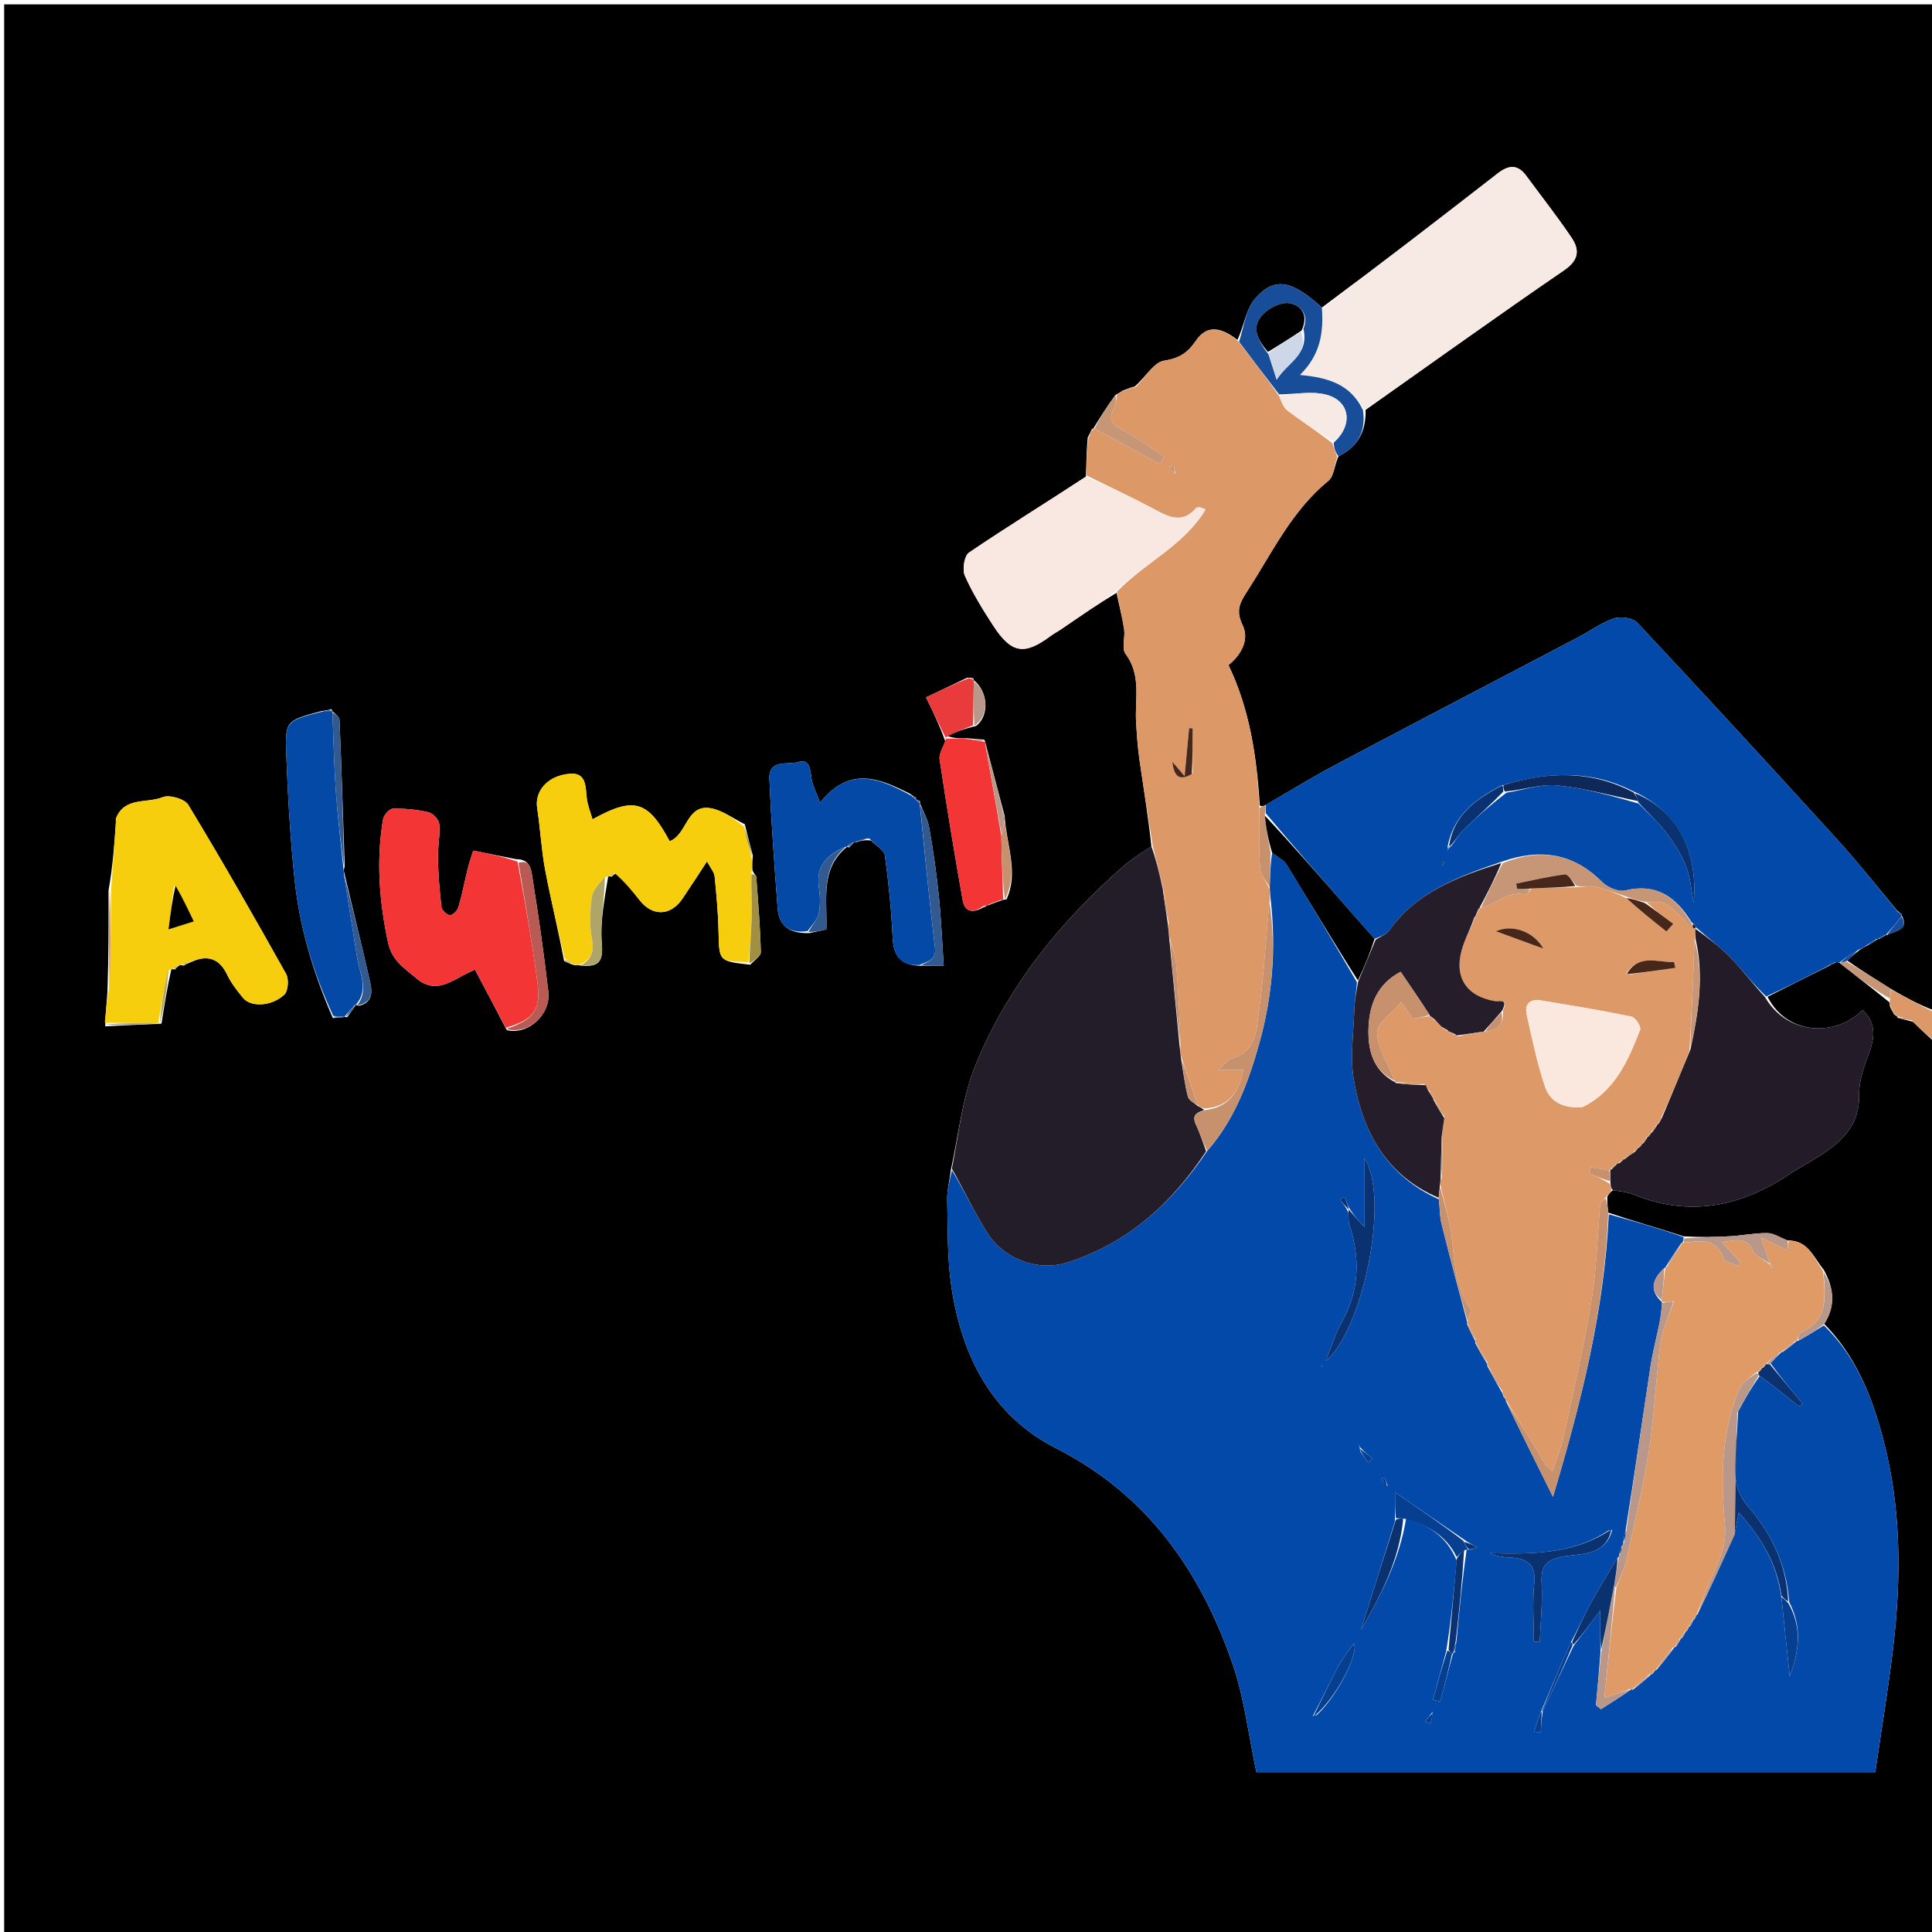 <svg version="1.1" id="Layer_1" xmlns="http://www.w3.org/2000/svg" xmlns:xlink="http://www.w3.org/1999/xlink" x="0px" y="0px"
	 width="100%" viewBox="0 0 500 500" enable-background="new 0 0 500 500" xml:space="preserve">
<path fill="#000000" opacity="1" stroke="none" 
	d="
M501,270 
	C501,346.983 501,423.967 501,500.975 
	C334.386,500.975 167.772,500.975 1.079,500.975 
	C1.079,334.422 1.079,167.844 1.079,1.133 
	C167.667,1.133 334.333,1.133 501,1.129 
	C501,87.774 501,174.422 500.634,261.545 
	C496.661,260.052 493.053,258.083 489.304,255.898 
	C485.413,253.412 481.662,251.142 478.073,248.605 
	C479.157,247.552 480.081,246.766 481.27,245.857 
	C482.013,245.397 482.49,245.061 483.272,244.708 
	C484.387,244.128 485.199,243.563 486.004,242.998 
	C485.999,242.998 485.996,243.008 486.298,242.988 
	C487.076,242.648 487.55,242.328 488.012,242.002 
	C488,241.996 488.005,242.023 488.358,241.981 
	C490.618,240.759 494.191,240.734 492.155,236.908 
	C492.075,236.946 492.211,236.834 492.123,236.578 
	C491.709,236.171 491.383,236.021 490.9,235.579 
	C485.631,229.231 480.705,223.007 475.375,217.152 
	C458.285,198.38 441.098,179.695 423.747,161.165 
	C422.585,159.924 419.476,159.457 417.735,160.033 
	C414.486,161.106 411.602,163.259 408.522,164.878 
	C387.56,175.898 366.557,186.842 345.633,197.934 
	C339.519,201.176 333.617,204.818 327.44,208.405 
	C326.856,208.647 326.45,208.76 326.031,208.433 
	C325.227,195.592 323.37,183.448 317.927,172.119 
	C321.08,169.639 323.441,165.611 321.588,161.802 
	C319.65,157.818 321.008,155.781 322.939,152.779 
	C329.301,142.887 334.367,132.119 343.8,124.415 
	C345.267,123.217 345.346,120.319 346.4,118.079 
	C351.553,115.509 353.535,111.528 353.418,106.073 
	C370.719,93.892 387.589,81.711 404.759,69.967 
	C408.64,67.313 408.833,64.682 406.734,61.546 
	C403.052,56.047 398.921,50.849 395.002,45.509 
	C392.729,42.412 390.384,42.715 387.557,44.914 
	C372.487,56.635 357.345,68.264 342.099,79.592 
	C334.405,72.531 329.862,71.598 324.931,77.158 
	C322.46,79.943 321.946,84.463 320.237,87.967 
	C316.336,84.912 312.514,83.77 309.533,88.135 
	C307.388,91.275 305.256,92.727 301.265,93.344 
	C298.548,93.765 296.382,97.745 293.627,100.061 
	C292.489,100.317 291.694,100.645 290.634,101.06 
	C289.931,101.482 289.492,101.816 288.698,102.198 
	C286.522,105.14 284.701,108.033 282.921,110.95 
	C282.963,110.975 282.924,110.886 282.632,111.014 
	C282.177,111.746 282.013,112.35 281.509,113.202 
	C281.173,116.645 281.178,119.839 281.026,123.363 
	C270.8,130.074 260.64,136.321 250.777,143.005 
	C249.554,143.833 248.995,147.388 249.7,148.985 
	C251.69,153.486 254.33,157.736 257.023,161.885 
	C261.729,169.135 265.093,169.66 271.863,164.62 
	C272.766,163.948 273.777,163.423 274.709,162.789 
	C279.469,159.546 284.22,156.29 288.975,153.406 
	C289.642,156.782 290.461,159.769 290.922,162.81 
	C291.246,164.947 290.226,167.802 291.291,169.223 
	C295.448,174.771 293.668,180.935 294.02,186.892 
	C294.213,190.159 294.44,193.437 294.902,196.674 
	C295.965,204.105 297.182,211.515 297.987,219.05 
	C295.365,220.798 292.942,222.256 290.845,224.087 
	C274.376,238.468 260.848,255.243 252.513,275.505 
	C249.061,283.896 248.146,293.332 246.096,302.702 
	C245.767,305.543 245.08,307.982 245.136,310.403 
	C245.314,318.017 245.11,325.725 246.252,333.213 
	C248.971,351.038 256.707,366.359 273.341,374.818 
	C296.903,386.801 310.624,406.489 318.944,430.483 
	C322.038,439.404 323.101,449.03 325.155,458.637 
	C378.013,458.637 431.211,458.637 485.312,458.637 
	C486.899,447.719 488.704,436.997 489.968,426.212 
	C492.082,408.18 492.042,390.14 487.382,372.468 
	C484.511,361.586 480.42,351.115 472.122,342.636 
	C475.167,337.801 474.583,333.361 471.989,328.621 
	C469.295,325.393 467.977,320.936 462.572,321.023 
	C460.619,320.234 459.001,319.137 457.372,319.119 
	C454.169,319.084 450.965,319.754 447.751,319.938 
	C443.809,320.164 439.857,320.191 435.755,319.967 
	C429.188,317.838 422.774,316.046 416.232,313.831 
	C416.024,312.26 415.944,311.111 415.961,309.69 
	C416.394,308.953 416.73,308.487 417.463,308.024 
	C419.47,308.374 421.176,308.489 422.676,309.105 
	C437.017,314.997 450.239,312.382 462.798,304.084 
	C465.832,302.08 469.083,300.403 472.093,298.367 
	C477.352,294.811 481.277,290.582 481.132,283.453 
	C481.063,280.022 482.247,276.425 483.492,273.141 
	C485.125,268.833 485.82,264.969 482.05,261.408 
	C475.113,268.321 462.551,268.031 457.441,257.973 
	C462.853,255.252 467.927,252.645 473.299,250.001 
	C474.064,249.634 474.53,249.305 475.289,248.995 
	C475.772,249.055 475.962,249.097 476.343,249.394 
	C480.67,252.824 484.807,255.998 488.97,259.38 
	C488.995,259.588 489.133,259.983 489.076,260.295 
	C489.332,261.092 489.645,261.577 489.977,262.034 
	C489.996,262.005 489.931,262.025 490.006,262.282 
	C490.378,262.718 490.675,262.896 490.983,263.041 
	C490.994,263.007 490.936,263.047 491.107,263.379 
	C492.504,263.865 493.731,264.019 495.1,264.464 
	C497.162,266.503 499.081,268.251 501,270 
M237.022,206.377 
	C236.688,206.259 236.354,206.141 235.592,205.464 
	C227.773,201.542 219.972,198.011 212.227,207.729 
	C211.223,204.978 210.231,203.22 209.993,201.365 
	C209.698,199.061 209.511,196.322 206.624,197.207 
	C203.944,198.028 198.908,196.347 199.122,201.563 
	C199.578,212.72 200.419,223.864 201.245,235.003 
	C201.592,239.697 204.375,241.649 209.477,241.475 
	C210.876,241.178 212.275,240.881 213.851,240.546 
	C214.163,232.9 212.132,224.864 219.205,219.164 
	C219.205,219.164 219.104,219.163 219.727,219.317 
	C220.169,218.881 220.611,218.445 220.997,217.998 
	C220.997,217.998 221.006,218.056 221.694,217.927 
	C222.79,217.609 223.887,217.291 225.458,217.535 
	C226.69,218.812 228.806,219.966 229.003,221.386 
	C229.976,228.391 230.674,235.456 231.003,242.521 
	C231.226,247.296 232.874,250.01 238.844,249.946 
	C240.427,249.946 242.01,249.946 244.235,249.946 
	C243.792,243.398 243.56,237.515 242.953,231.671 
	C242.346,225.827 241.497,219.998 240.479,214.211 
	C240.093,212.02 238.939,209.963 238.067,207.885 
	C238.067,207.885 238.114,207.948 238.09,207.356 
	C237.762,207.181 237.434,207.007 237.049,206.905 
	C237.049,206.905 237.14,206.905 237.022,206.377 
M255.265,234.313 
	C255.265,234.313 255.19,234.375 255.926,234.23 
	C257.037,233.791 258.148,233.353 259.459,232.932 
	C259.459,232.932 259.62,232.812 260.482,232.748 
	C263.687,225.759 260.492,218.904 259.989,211.13 
	C258.314,204.738 256.639,198.346 254.966,192.031 
	C254.966,192.031 255.042,192.039 254.722,191.418 
	C253.611,191.336 252.501,191.254 250.447,191.07 
	C248.549,191.097 246.652,191.123 244.959,190.37 
	C247.235,189.488 249.511,188.606 252.611,187.885 
	C256.092,185.197 255.781,179.066 251.996,176.005 
	C251.996,176.005 252.059,176.004 251.862,175.519 
	C251.554,175.432 251.245,175.345 250.268,175.413 
	C247.102,176.923 243.936,178.433 239.646,180.48 
	C241.402,184.068 243.12,187.576 244.623,191.821 
	C244.106,193.396 242.951,195.067 243.171,196.531 
	C244.999,208.711 246.993,220.868 249.146,232.995 
	C249.688,236.047 251.797,236.411 254.634,234.755 
	C254.936,234.799 255.152,234.683 255.265,234.313 
M89.84,263.266 
	C90.596,262.207 91.352,261.148 92.097,260.026 
	C92.097,260.026 92.062,260.079 92.836,260.309 
	C96.207,259.622 96.415,256.986 95.863,254.521 
	C93.728,244.983 91.351,235.499 88.997,225.473 
	C88.963,225.3 88.93,225.128 89.214,224.284 
	C88.79,211.614 88.399,198.942 87.861,186.277 
	C87.827,185.491 86.631,184.754 85.989,184.016 
	C85.989,184.016 86.013,184.02 85.754,183.524 
	C85.167,183.69 84.579,183.855 83.214,184.026 
	C74.011,186.491 73.747,186.501 74.094,195.399 
	C74.511,206.11 75.112,216.835 76.223,227.492 
	C77.509,239.834 80.999,251.662 86.147,263.468 
	C87.178,263.409 88.208,263.351 89.244,263.184 
	C89.244,263.184 89.137,263.161 89.84,263.266 
M40.971,264.977 
	C40.971,264.977 40.936,264.953 41.794,264.917 
	C42.526,260.246 43.259,255.576 44.335,250.876 
	C44.335,250.876 44.659,250.759 45.313,250.902 
	C45.557,250.569 45.8,250.235 46.486,249.799 
	C46.486,249.799 46.929,249.702 47.537,249.919 
	C48.012,249.628 48.486,249.337 49.743,248.851 
	C53.894,247.016 56.799,248.106 58.805,252.285 
	C59.842,254.447 61.378,256.412 62.918,258.277 
	C64.911,260.689 70.288,260.496 73.572,257.421 
	C74.579,256.478 74.807,253.423 74.057,252.082 
	C65.826,237.359 57.456,222.707 48.722,208.279 
	C47.796,206.75 43.827,205.602 42.105,206.31 
	C38.044,207.979 32.246,206.16 30.025,211.772 
	C29.911,212.061 30.022,212.433 29.998,212.764 
	C29.596,218.503 29.188,224.242 28.087,230.47 
	C28.101,238.97 28.114,247.469 27.807,256.718 
	C27.581,259.377 27.354,262.037 27.229,265.609 
	C31.81,265.384 36.391,265.16 40.971,264.977 
M131.159,266.597 
	C136.601,267.927 142.597,262.618 141.907,256.656 
	C140.759,246.73 139.351,236.828 137.763,226.962 
	C137.492,225.274 137.347,222.313 133.53,222.353 
	C130.006,221.646 126.483,220.939 122.476,220.135 
	C121.987,221.724 121.45,223.219 121.07,224.753 
	C120.245,228.08 119.614,231.46 118.648,234.744 
	C118.385,235.637 117.213,236.851 116.459,236.85 
	C115.691,236.849 114.352,235.602 114.254,234.782 
	C113.754,230.586 113.432,226.355 113.333,222.129 
	C113.263,219.178 113.937,216.192 113.693,213.27 
	C113.598,212.138 112.044,210.481 110.888,210.212 
	C107.887,209.512 104.733,209.213 101.652,209.282 
	C100.757,209.302 99.305,211.002 99.121,212.101 
	C97.335,222.78 98.167,233.332 100.422,243.921 
	C101.416,248.586 104.661,250.57 107.775,253.209 
	C111.998,256.79 115.615,254.753 119.399,252.653 
	C120.483,252.051 121.626,251.554 122.902,250.93 
	C125.703,256.204 128.303,261.098 131.159,266.597 
M194.166,249.667 
	C195.123,248.587 196.924,247.487 196.899,246.43 
	C196.746,239.908 196.196,233.395 195.715,226.883 
	C195.689,226.534 195.092,226.228 194.731,225.173 
	C194.682,224.202 194.632,223.231 194.842,221.444 
	C194.178,218.976 193.514,216.507 192.746,213.312 
	C189.842,211.885 187.069,209.74 184.006,209.182 
	C177.578,208.011 177.874,216.041 173.309,217.701 
	C167.664,207.165 164.081,206.088 153.342,212.041 
	C152.819,210.184 152.056,208.398 151.855,206.551 
	C151.533,203.592 151.751,199.958 147.621,200.24 
	C141.727,200.642 138.33,204.743 139.017,209.123 
	C139.851,214.438 140.091,219.855 141.085,225.135 
	C142.525,232.787 144.41,240.355 145.982,248.696 
	C146.689,249.048 147.395,249.4 148.724,249.815 
	C149.14,249.784 149.556,249.754 150.779,249.939 
	C155.046,250.23 156.142,248.725 155.751,244.159 
	C155.268,238.515 156.462,232.727 157.388,226.862 
	C157.388,226.862 157.845,226.73 158.398,226.896 
	C158.593,226.6 158.789,226.304 159.707,225.898 
	C161.634,228.228 163.626,230.508 165.472,232.901 
	C168.789,237.202 173.521,237.13 176.595,232.611 
	C178.578,229.696 180.478,226.724 182.978,222.921 
	C183.926,224.725 184.833,225.714 184.941,226.784 
	C185.419,231.523 185.856,236.28 185.956,241.038 
	C186.12,248.766 186.004,248.769 194.166,249.667 
z"/>
<path fill="#DC9967" opacity="1" stroke="none" 
	d="
M501,269.556 
	C499.081,268.251 497.162,266.503 494.883,264.169 
	C493.327,263.405 492.132,263.226 490.936,263.047 
	C490.936,263.047 490.994,263.007 490.88,262.804 
	C490.487,262.409 490.209,262.217 489.931,262.025 
	C489.931,262.025 489.996,262.005 489.977,261.739 
	C489.683,260.977 489.408,260.48 489.133,259.983 
	C489.133,259.983 488.995,259.588 489.099,258.616 
	C489.283,257.134 489.365,256.625 489.446,256.115 
	C493.053,258.083 496.661,260.052 500.634,262.01 
	C501,264.371 501,266.741 501,269.556 
z"/>
<path fill="#0349AA" opacity="1" stroke="none" 
	d="
M472.018,343.009 
	C480.42,351.115 484.511,361.586 487.382,372.468 
	C492.042,390.14 492.082,408.18 489.968,426.212 
	C488.704,436.997 486.899,447.719 485.312,458.637 
	C431.211,458.637 378.013,458.637 325.155,458.637 
	C323.101,449.03 322.038,439.404 318.944,430.483 
	C310.624,406.489 296.903,386.801 273.341,374.818 
	C256.707,366.359 248.971,351.038 246.252,333.213 
	C245.11,325.725 245.314,318.017 245.136,310.403 
	C245.08,307.982 245.767,305.543 246.363,302.873 
	C249.581,308.167 252.213,313.917 255.602,319.18 
	C259.977,325.972 268.683,329.105 276.13,326.748 
	C291.791,321.791 303.275,311.461 312.445,297.831 
	C319.613,289.66 323.149,279.852 325.909,269.982 
	C329.264,257.986 330.326,245.552 328.831,232.649 
	C328.76,231.47 328.632,230.687 328.603,229.509 
	C328.737,226.262 328.772,223.409 329.239,220.725 
	C330.806,221.857 332.285,222.609 333.024,223.815 
	C339.137,233.786 345.114,243.842 351.182,254.219 
	C350.975,256.836 350.559,259.102 350.491,261.377 
	C350.311,267.447 349.353,273.682 350.377,279.56 
	C352.723,293.026 358.846,304.295 372.389,310.385 
	C372.641,312.748 372.582,314.772 373.053,316.664 
	C375.174,325.196 377.446,333.69 379.725,342.232 
	C379.785,342.266 379.648,342.245 379.652,342.591 
	C380.371,344.35 381.085,345.763 381.824,347.107 
	C381.85,347.037 381.746,347.143 381.766,347.495 
	C382.813,349.596 383.84,351.345 384.933,353.053 
	C384.999,353.013 384.867,353.1 384.881,353.453 
	C386.199,356.005 387.504,358.204 388.806,360.574 
	C388.804,360.745 389.029,361.003 389.029,361.271 
	C389.273,361.778 389.517,362.017 389.76,362.202 
	C389.759,362.147 389.675,362.215 389.708,362.579 
	C393.604,370.699 397.466,378.455 401.91,387.384 
	C409.333,362.515 415.221,338.861 416.361,314.254 
	C422.774,316.046 429.188,317.838 435.726,320.158 
	C435.684,320.893 435.58,321.126 435.496,321.437 
	C435.452,321.485 435.383,321.597 435.108,321.742 
	C433.558,323.925 432.282,325.963 431.003,328 
	C430.999,328 431.002,328.008 430.7,328.186 
	C427.564,331.099 426.841,333.918 430.039,336.928 
	C430.018,336.964 430.099,336.946 430.141,337.292 
	C429.964,339.163 429.815,340.702 429.513,342.211 
	C428.743,346.059 427.72,349.866 427.128,353.74 
	C424.985,367.776 422.977,381.833 420.686,396.151 
	C420.325,397.346 420.197,398.271 420.079,399.415 
	C420.089,399.633 419.881,400.017 419.638,400.243 
	C419.272,401.119 419.148,401.768 419.056,402.556 
	C419.088,402.695 418.931,402.933 418.641,403.139 
	C415.985,407.435 413.523,411.474 411.284,415.632 
	C409.66,418.649 408.332,421.825 406.54,425.02 
	C403.8,431.069 401.39,437.029 398.708,443.209 
	C397.972,444.999 397.509,446.568 397.046,448.137 
	C397.611,448.233 398.175,448.329 398.739,448.424 
	C398.833,446.623 398.927,444.822 399.291,442.807 
	C402.043,437.096 404.524,431.6 407.276,425.898 
	C409.625,422.884 411.704,420.076 414.137,416.789 
	C414.137,420.893 414.137,424.119 414.194,427.758 
	C413.842,432.551 413.434,436.93 413.025,441.31 
	C413.457,441.654 413.889,441.997 414.32,442.341 
	C416.976,440.667 419.632,438.993 422.206,437.175 
	C422.124,437.031 422.255,437.335 422.59,437.287 
	C424.392,435.95 425.858,434.661 427.25,433.373 
	C427.174,433.374 427.317,433.325 427.563,433.252 
	C427.98,432.893 428.151,432.609 428.323,432.246 
	C428.325,432.168 428.383,432.313 428.684,432.192 
	C430.452,430.153 431.919,428.235 433.339,426.307 
	C433.292,426.297 433.4,426.332 433.676,426.213 
	C434.316,425.403 434.681,424.712 435.021,424.013 
	C434.997,424.004 435.028,424.046 435.295,423.915 
	C435.814,423.26 436.066,422.738 436.255,422.167 
	C436.192,422.12 436.26,422.263 436.5,422.143 
	C436.855,421.695 436.971,421.366 437.047,421.028 
	C437.008,421.018 437.062,421.079 437.325,420.932 
	C437.822,420.248 438.055,419.711 438.238,419.152 
	C438.187,419.131 438.221,419.236 438.463,419.117 
	C438.807,418.664 438.909,418.329 439.003,417.997 
	C438.996,418 439.001,418.015 439.286,417.832 
	C442.698,410.822 445.826,403.994 448.971,396.787 
	C449.256,395.1 449.523,393.792 450.004,391.439 
	C456.165,398.295 459.868,404.978 461.038,413.388 
	C461.743,420.479 462.464,427.152 463.186,433.825 
	C465.453,427.694 466.582,421.417 463.03,414.588 
	C462.346,404.729 458.384,396.808 452.27,389.695 
	C450.626,387.782 449.282,384.963 449.18,382.503 
	C448.949,376.911 449.575,371.283 449.837,365.308 
	C451.563,362.007 453.305,359.068 455.412,356.086 
	C459.042,358.698 462.306,361.353 465.57,364.008 
	C465.888,363.767 466.206,363.526 466.525,363.286 
	C463.695,359.883 460.864,356.481 458.203,352.819 
	C459.23,351.696 460.087,350.834 460.966,349.988 
	C460.989,350.006 460.977,349.95 461.3,349.921 
	C462.768,348.94 463.911,347.989 465.03,347.018 
	C465.004,347 465.031,347.057 465.373,347.015 
	C467.816,345.652 469.917,344.331 472.018,343.009 
M351.985,374.531 
	C351.867,374.273 351.75,374.014 351.632,373.756 
	C351.751,374.174 351.869,374.591 352.062,375.663 
	C352.736,376.61 353.411,377.556 354.086,378.503 
	C354.458,378.151 354.831,377.8 355.204,377.448 
	C354.141,376.627 353.077,375.807 351.985,374.531 
M376.52,427.566 
	C376.666,426.703 376.812,425.84 376.983,424.141 
	C377.718,416.429 378.453,408.717 379.567,401.039 
	C379.567,401.039 379.947,401.039 380.604,401.034 
	C381.175,400.823 381.745,400.612 382.316,400.4 
	C381.231,399.887 380.146,399.373 378.687,398.293 
	C372.99,394.393 367.292,390.494 361.028,386.206 
	C361.028,389.093 361.028,391.052 360.993,393.813 
	C358.071,403.134 355.15,412.455 352.228,421.776 
	C357.412,412.809 362.16,403.665 363.891,393.029 
	C369.516,394.691 374.336,397.414 376.988,403.912 
	C376.286,411.598 375.584,419.284 374.269,427.386 
	C373.124,431.566 371.979,435.747 370.834,439.927 
	C371.46,440.085 372.087,440.243 372.714,440.401 
	C373.816,436.278 374.917,432.155 376.003,428.015 
	C376.003,428.015 376.024,428.008 376.52,427.566 
M340.712,443.904 
	C345.986,439.082 351.739,427.925 350.391,425.286 
	C349.103,427.133 347.597,428.903 346.527,430.906 
	C344.231,435.207 342.161,439.627 339.749,444.1 
	C339.833,444.067 339.917,444.035 340.712,443.904 
M416.291,396.092 
	C406.926,402.311 396.3,402.209 385.564,401.966 
	C387.377,402.894 389.106,402.971 390.832,403.084 
	C394.944,403.352 397.584,404.595 397.064,409.689 
	C396.553,414.696 396.953,419.796 396.953,424.855 
	C397.466,424.874 397.979,424.894 398.493,424.914 
	C398.685,419.905 399.226,414.878 398.971,409.893 
	C398.726,405.101 400.171,403.508 405.184,402.731 
	C409.433,402.072 415.57,402.507 417.238,395.903 
	C417.162,395.939 417.086,395.976 416.291,396.092 
M349.006,312.319 
	C348.651,311.463 348.297,310.606 347.943,309.75 
	C347.548,309.992 347.154,310.233 346.76,310.475 
	C347.503,311.32 348.245,312.164 348.964,313.853 
	C349.027,314.846 348.885,315.905 349.185,316.82 
	C352.059,325.58 351.855,334.014 347.208,342.239 
	C345.598,345.088 344.668,348.322 343.092,352.207 
	C352.675,344.322 359.866,309.916 353.062,299.687 
	C353.062,305.267 353.062,310.847 353.062,317.548 
	C351.069,315.304 350.04,314.146 349.006,312.319 
M370.75,443.052 
	C370.108,443.883 369.466,444.713 368.824,445.544 
	C369.266,445.768 369.707,445.992 370.149,446.216 
	C370.405,445.372 370.661,444.528 370.75,443.052 
M359.17,384.611 
	C358.902,383.877 358.633,383.144 358.364,382.411 
	C358.077,382.522 357.79,382.634 357.503,382.745 
	C357.86,383.376 358.218,384.007 359.17,384.611 
M342.181,353.746 
	C342.125,353.577 342.07,353.408 342.015,353.239 
	C341.961,353.409 341.906,353.578 342.181,353.746 
M396.436,451.486 
	C396.436,451.486 396.521,451.439 396.436,451.486 
M346.556,307.515 
	C346.556,307.515 346.48,307.556 346.556,307.515 
z"/>
<path fill="#0349AA" opacity="1" stroke="none" 
	d="
M476.153,249.139 
	C475.962,249.097 475.772,249.055 474.989,249.02 
	C473.931,249.364 473.466,249.701 473,250.038 
	C467.927,252.645 462.853,255.252 457.097,257.891 
	C453.596,254.566 450.955,251.039 447.909,247.905 
	C445.143,245.059 441.936,242.642 438.956,240.025 
	C438.988,240.012 438.98,240.082 438.938,239.817 
	C438.613,239.347 438.329,239.142 437.8,238.706 
	C433.696,232.037 428.638,228.521 420.612,230.456 
	C418.852,230.88 416.01,229.65 414.607,228.243 
	C407.144,220.764 398.626,219.5 388.642,223.006 
	C377.406,226.834 366.666,230.83 359.555,240.776 
	C358.772,241.871 357.205,242.405 355.74,242.974 
	C353.42,240.397 351.359,238.051 349.306,235.696 
	C342.066,227.391 334.829,219.084 327.578,210.465 
	C327.583,209.527 327.6,208.902 327.617,208.276 
	C333.617,204.818 339.519,201.176 345.633,197.934 
	C366.557,186.842 387.56,175.898 408.522,164.878 
	C411.602,163.259 414.486,161.106 417.735,160.033 
	C419.476,159.457 422.585,159.924 423.747,161.165 
	C441.098,179.695 458.285,198.38 475.375,217.152 
	C480.705,223.007 485.631,229.231 491.014,235.82 
	C491.595,236.514 491.903,236.674 492.211,236.834 
	C492.211,236.834 492.075,236.946 492.031,237.246 
	C490.66,239.038 489.332,240.53 488.005,242.023 
	C488.005,242.023 488,241.996 487.712,242.021 
	C486.948,242.367 486.472,242.688 485.996,243.008 
	C485.996,243.008 485.999,242.998 485.671,243 
	C484.551,243.576 483.759,244.151 482.967,244.725 
	C482.49,245.061 482.013,245.397 480.888,245.858 
	C478.856,246.998 477.471,248.013 476.113,249.05 
	C476.14,249.071 476.153,249.139 476.153,249.139 
M375.66,218.856 
	C376.709,217.454 377.598,215.885 378.839,214.68 
	C382.163,211.455 385.639,208.385 389.871,205.151 
	C394.228,204.453 398.672,202.853 402.923,203.261 
	C409.995,203.939 416.943,205.905 424.063,207.955 
	C426.437,210.409 429.063,212.672 431.117,215.37 
	C433.195,218.098 435.096,221.102 436.353,224.272 
	C437.508,227.185 437.703,230.48 438.32,233.607 
	C439.541,220.017 433.787,209.642 422.373,204.646 
	C411.494,199.151 400.346,199.746 388.407,203.348 
	C381.921,206.839 376.131,210.926 374.615,219.237 
	C374.624,219.567 374.634,219.897 374.643,220.228 
	C374.757,219.813 374.871,219.399 375.66,218.856 
M373.206,223.886 
	C373.408,223.841 373.609,223.797 373.81,223.752 
	C373.738,223.477 373.666,223.203 373.595,222.929 
	C373.442,223.117 373.289,223.306 373.206,223.886 
z"/>
<path fill="#DC9967" opacity="1" stroke="none" 
	d="
M328.504,229.904 
	C328.632,230.687 328.76,231.47 328.595,232.981 
	C327.537,242.946 327.162,252.239 325.848,261.397 
	C325.162,266.184 325.344,272.145 318.709,273.974 
	C317.595,274.281 316.766,275.618 315.308,276.924 
	C317.909,276.924 319.819,276.924 321.798,276.924 
	C320.617,282.5 318.144,286.48 311.696,286.879 
	C310.882,286.665 310.44,286.456 309.909,285.944 
	C308.538,281.764 307.258,277.887 305.764,273.665 
	C305.466,272.522 305.382,271.724 305.512,270.594 
	C305.316,263.509 305.005,256.747 304.438,250.008 
	C304.238,247.637 303.407,245.32 302.69,242.604 
	C302.415,241.139 302.314,240.048 302.436,238.671 
	C302.132,235.601 301.605,232.818 300.966,229.654 
	C300.014,225.826 299.175,222.38 298.336,218.933 
	C297.182,211.515 295.965,204.105 294.902,196.674 
	C294.44,193.437 294.213,190.159 294.02,186.892 
	C293.668,180.935 295.448,174.771 291.291,169.223 
	C290.226,167.802 291.246,164.947 290.922,162.81 
	C290.461,159.769 289.642,156.782 289.091,153.085 
	C296.549,145.417 306.453,141.168 312.009,131.814 
	C311.086,131.491 310.789,131.317 310.482,131.299 
	C310.168,131.281 309.717,131.303 309.545,131.5 
	C305.651,135.957 301.928,133.471 298.023,131.414 
	C292.477,128.492 286.803,125.815 281.183,123.033 
	C281.178,119.839 281.173,116.645 281.776,113.039 
	C282.564,112.047 282.744,111.466 282.924,110.886 
	C282.924,110.886 282.963,110.975 283.299,110.974 
	C289.138,114.029 294.642,117.084 300.145,120.139 
	C300.546,119.498 300.948,118.857 301.349,118.216 
	C297.812,115.9 294.427,113.288 290.688,111.365 
	C287.836,109.898 286.625,108.547 288.374,105.485 
	C288.909,104.549 288.843,103.271 289.053,102.149 
	C289.492,101.816 289.931,101.482 290.969,101.066 
	C292.369,100.7 293.169,100.417 293.97,100.133 
	C296.382,97.745 298.548,93.765 301.265,93.344 
	C305.256,92.727 307.388,91.275 309.533,88.135 
	C312.514,83.77 316.336,84.912 320.357,88.219 
	C324.204,93.157 327.62,97.612 330.988,102.433 
	C331.687,103.98 332.181,105.497 333.226,106.281 
	C336.978,109.096 340.916,111.663 344.799,114.677 
	C345.232,116.089 345.649,117.148 346.066,118.207 
	C345.346,120.319 345.267,123.217 343.8,124.415 
	C334.367,132.119 329.301,142.887 322.939,152.779 
	C321.008,155.781 319.65,157.818 321.588,161.802 
	C323.441,165.611 321.08,169.639 317.927,172.119 
	C323.37,183.448 325.227,195.592 325.917,208.74 
	C325.881,214.592 325.743,219.712 326.123,224.793 
	C326.254,226.546 327.673,228.203 328.504,229.904 
M308.664,200.071 
	C308.664,196.222 308.664,192.372 308.664,188.523 
	C308.358,188.49 308.052,188.458 307.747,188.425 
	C307.386,192.253 307.026,196.081 306.577,200.857 
	C305.122,199.149 304.506,198.427 303.398,197.127 
	C303.831,201.183 305.36,202.075 308.664,200.071 
M304.152,122.578 
	C304.039,121.926 303.977,121.254 303.756,120.641 
	C303.722,120.546 302.955,120.715 302.526,120.763 
	C302.875,121.379 303.223,121.996 304.152,122.578 
z"/>
<path fill="#DD9967" opacity="1" stroke="none" 
	d="
M389.029,361.003 
	C389.029,361.003 388.804,360.745 388.86,360.168 
	C387.566,357.427 386.217,355.264 384.867,353.1 
	C384.867,353.1 384.999,353.013 384.976,352.684 
	C383.884,350.617 382.815,348.88 381.746,347.143 
	C381.746,347.143 381.85,347.037 381.891,346.717 
	C381.171,345.014 380.409,343.629 379.648,342.245 
	C379.648,342.245 379.785,342.266 379.865,341.877 
	C380.158,340.532 380.882,339.229 380.504,338.675 
	C376.874,333.345 376.451,327.3 375.84,321.149 
	C375.364,316.367 373.879,311.684 372.764,306.643 
	C372.733,305.902 372.781,305.475 373.134,304.771 
	C373.378,301.013 373.317,297.531 373.217,293.713 
	C373.381,292.048 373.582,290.72 373.837,288.996 
	C372.865,287.112 371.838,285.622 370.854,284.073 
	C370.896,284.013 370.856,284.154 370.874,283.831 
	C370.524,283.031 370.155,282.554 369.588,281.919 
	C369.25,281.454 369.112,281.147 368.673,280.59 
	C365.902,280.237 363.43,280.135 360.977,280.015 
	C360.995,279.997 360.973,280.042 360.94,279.687 
	C359.269,275.315 356.548,271.338 356.399,267.266 
	C356.309,264.815 360.222,262.217 362.649,259.31 
	C364.148,261.51 364.88,262.584 365.601,263.641 
	C367.198,263.387 368.648,263.157 370.063,262.954 
	C370.029,262.982 370.049,262.896 370.152,263.139 
	C370.54,263.575 370.826,263.769 371.362,264.071 
	C372.105,264.706 372.598,265.233 373.242,266.045 
	C373.784,266.494 374.175,266.657 374.693,266.803 
	C374.82,266.787 374.999,266.971 375.175,267.208 
	C375.716,267.572 376.081,267.7 376.599,267.812 
	C376.751,267.797 377.006,267.967 377.273,268.241 
	C379.689,268.001 381.838,267.487 383.991,266.988 
	C383.995,267.004 383.97,266.982 384.348,266.988 
	C387.812,266.633 389.159,264.873 388.966,261.48 
	C390.464,258.245 388.078,259.291 386.908,259.093 
	C379.551,257.848 376.31,252.99 378.29,245.878 
	C378.951,243.505 380.082,241.263 381.239,238.789 
	C381.631,238.06 381.781,237.503 381.965,236.973 
	C381.999,237.001 381.928,236.947 382.184,236.786 
	C382.6,236.062 382.76,235.499 382.96,234.947 
	C382.999,234.959 382.924,234.919 383.3,234.93 
	C387.484,233.931 390.519,230.256 395.058,231.607 
	C395.208,231.652 395.682,230.61 396.385,229.933 
	C400.34,229.743 403.916,229.693 407.84,229.627 
	C409.773,229.553 411.434,229.169 412.929,229.51 
	C415.668,230.135 418.31,231.189 420.927,232.433 
	C424.334,235.559 427.806,238.317 431.279,241.074 
	C431.864,240.413 432.449,239.751 433.034,239.089 
	C430.695,237.326 428.356,235.564 426.102,233.471 
	C427.971,233.435 430.109,233.211 431.461,234.136 
	C433.894,235.802 435.856,238.156 438.269,240.276 
	C438.676,240.247 438.828,240.164 438.98,240.082 
	C438.98,240.082 438.988,240.012 438.838,240.388 
	C438.733,241.524 438.778,242.283 438.588,243.327 
	C438.289,247.163 438.3,250.717 438.143,254.264 
	C437.889,260.017 437.524,265.766 437.237,271.896 
	C434.912,277.877 432.555,283.479 429.926,289.209 
	C429.428,289.871 429.202,290.407 428.991,290.966 
	C429.007,290.989 428.951,290.983 428.623,291.048 
	C427.957,291.835 427.619,292.556 427.201,293.246 
	C427.12,293.215 427.293,293.213 427.017,293.28 
	C426.593,293.675 426.444,294.003 426.281,294.273 
	C426.266,294.216 426.372,294.269 426.063,294.329 
	C425.505,294.93 425.256,295.472 425.003,296.007 
	C424.999,296 425.015,296.005 424.791,296.111 
	C424.287,296.419 424.101,296.686 424.003,297.008 
	C424,296.998 424.019,297.007 423.794,297.099 
	C423.289,297.375 423.092,297.626 422.864,298.168 
	C422.322,298.647 421.895,298.901 421.169,299.208 
	C420.598,299.55 420.327,299.839 420.053,300.086 
	C420.049,300.046 420.125,300.076 419.891,300.14 
	C419.357,300.363 419.145,300.599 418.917,301.027 
	C418.814,301.14 418.51,301.18 418.222,301.215 
	C417.573,301.665 417.21,302.081 416.867,302.616 
	C416.886,302.736 416.692,302.883 416.35,302.849 
	C414.584,302.579 413.161,302.343 411.737,302.106 
	C411.57,302.595 411.403,303.083 411.236,303.571 
	C413.001,304.39 414.765,305.208 416.62,306.359 
	C416.829,307.135 416.948,307.578 417.066,308.021 
	C416.73,308.487 416.394,308.953 415.587,309.822 
	C414.774,310.757 414.179,311.266 414.128,311.825 
	C413.382,320.01 413.225,328.287 411.897,336.373 
	C409.963,348.145 407.272,359.797 404.742,371.465 
	C404.051,374.649 402.778,377.707 401.772,380.823 
	C399.604,378.999 398.952,377.309 398.034,375.778 
	C395.304,371.224 392.469,366.732 389.675,362.215 
	C389.675,362.215 389.759,362.147 389.75,361.939 
	C389.503,361.488 389.266,361.245 389.029,361.003 
M421.827,252.186 
	C425.744,251.621 429.661,251.055 433.578,250.49 
	C433.473,249.993 433.369,249.496 433.265,248.998 
	C428.978,249.088 424.141,246.772 420.718,252.146 
	C420.794,252.079 420.869,252.012 421.827,252.186 
M409.762,286.43 
	C418.02,282.269 421.38,274.417 424.474,266.483 
	C424.775,265.712 423.225,263.293 422.235,263.09 
	C414.457,261.489 406.613,260.197 398.772,258.91 
	C396.024,258.459 394.474,259.788 395.107,262.587 
	C396.525,268.86 397.806,275.205 399.861,281.278 
	C401.184,285.186 404.753,286.971 409.762,286.43 
M387.505,241.182 
	C391.48,242.62 395.455,244.058 399.431,245.495 
	C396.671,240.74 391.091,239.242 387.505,241.182 
z"/>
<path fill="#231C29" opacity="1" stroke="none" 
	d="
M305.297,270.926 
	C305.382,271.724 305.466,272.522 305.664,274.029 
	C306.296,277.775 306.64,280.858 307.431,283.822 
	C307.69,284.789 309.11,285.447 309.999,286.246 
	C310.44,286.456 310.882,286.665 311.649,287.277 
	C309.832,287.936 308.253,288.44 309.568,291.205 
	C310.596,293.368 311.297,295.687 312.144,297.936 
	C303.275,311.461 291.791,321.791 276.13,326.748 
	C268.683,329.105 259.977,325.972 255.602,319.18 
	C252.213,313.917 249.581,308.167 246.344,302.463 
	C248.146,293.332 249.061,283.896 252.513,275.505 
	C260.848,255.243 274.376,238.468 290.845,224.087 
	C292.942,222.256 295.365,220.798 297.987,219.05 
	C299.175,222.38 300.014,225.826 300.922,230.071 
	C301.398,233.565 301.806,236.261 302.213,238.958 
	C302.314,240.048 302.415,241.139 302.615,243.001 
	C303.575,252.823 304.436,261.875 305.297,270.926 
z"/>
<path fill="#DF9A65" opacity="1" stroke="none" 
	d="
M462.902,321.203 
	C467.977,320.936 469.295,325.393 471.778,328.885 
	C472.389,335.569 473.267,341.73 465.938,344.898 
	C465.421,345.121 465.324,346.315 465.031,347.057 
	C465.031,347.057 465.004,347 464.666,346.99 
	C463.21,347.971 462.093,348.961 460.977,349.95 
	C460.977,349.95 460.989,350.006 460.606,349.979 
	C459.157,350.979 458.091,352.007 457.01,353.021 
	C456.996,353.008 457.032,353.019 456.788,353.102 
	C456.369,353.47 456.194,353.755 456.009,354.019 
	C455.999,353.999 456.039,354.019 455.794,354.104 
	C455.375,354.479 455.201,354.768 455.032,355.035 
	C455.037,355.014 455.068,355.048 454.698,355.033 
	C452.909,356.468 450.904,357.669 450.165,359.408 
	C445.375,370.677 445.348,382.66 446.394,394.493 
	C446.813,399.243 445.418,402.811 443.662,406.714 
	C441.99,410.428 440.545,414.244 439.001,418.015 
	C439.001,418.015 438.996,418 438.768,418.125 
	C438.433,418.579 438.327,418.908 438.221,419.236 
	C438.221,419.236 438.187,419.131 437.927,419.241 
	C437.465,419.927 437.263,420.503 437.062,421.079 
	C437.062,421.079 437.008,421.018 436.799,421.143 
	C436.481,421.6 436.37,421.931 436.26,422.263 
	C436.26,422.263 436.192,422.12 435.942,422.239 
	C435.47,422.921 435.249,423.484 435.028,424.046 
	C435.028,424.046 434.997,424.004 434.677,424.055 
	C434.039,424.848 433.72,425.59 433.4,426.332 
	C433.4,426.332 433.292,426.297 432.975,426.32 
	C431.233,428.333 429.808,430.323 428.383,432.313 
	C428.383,432.313 428.325,432.168 428.039,432.263 
	C427.608,432.68 427.463,433.003 427.317,433.325 
	C427.317,433.325 427.174,433.374 426.894,433.288 
	C425.161,434.579 423.708,435.957 422.255,437.335 
	C422.255,437.335 422.124,437.031 421.829,437.107 
	C419.563,437.894 417.592,438.606 415.207,439.467 
	C416.17,429.875 417.116,420.468 418.32,410.81 
	C419.375,408.222 420.397,405.934 420.929,403.537 
	C422.925,394.556 425.048,385.588 426.565,376.521 
	C427.788,369.217 428.196,361.778 428.989,354.401 
	C429.297,351.529 429.417,348.605 430.081,345.813 
	C430.793,342.819 432.043,339.953 433.169,336.966 
	C433.28,336.9 433.275,336.558 433.275,336.558 
	C433.275,336.558 432.974,336.949 432.615,336.966 
	C431.537,336.971 430.818,336.959 430.099,336.946 
	C430.099,336.946 430.018,336.964 430.039,336.513 
	C430.374,333.378 430.688,330.693 431.002,328.008 
	C431.002,328.008 430.999,328 431.355,327.964 
	C432.935,325.818 434.159,323.708 435.383,321.597 
	C435.383,321.597 435.452,321.485 435.901,321.607 
	C440.298,321.164 444.219,320.328 445.979,325.642 
	C446.305,326.625 448.544,326.975 449.9,327.617 
	C450.052,327.282 450.205,326.946 450.357,326.61 
	C448.944,325.082 447.531,323.553 445.587,321.449 
	C449.468,320.932 452.099,320.049 453.727,323.779 
	C454.349,325.205 456.524,325.953 458.013,327.233 
	C458.144,327.712 458.253,327.969 458.362,328.225 
	C458.476,328.144 458.692,327.998 458.688,327.992 
	C458.473,327.652 458.24,327.324 457.954,326.641 
	C457.355,324.781 456.811,323.275 455.725,320.27 
	C458.718,321.725 460.499,322.59 462.585,323.604 
	C462.7,322.731 462.801,321.967 462.902,321.203 
z"/>
<path fill="#231B28" opacity="1" stroke="none" 
	d="
M418.51,301.18 
	C418.51,301.18 418.814,301.14 419.165,300.991 
	C419.719,300.586 419.922,300.331 420.125,300.076 
	C420.125,300.076 420.049,300.046 420.345,300.019 
	C420.917,299.713 421.193,299.434 421.469,299.155 
	C421.895,298.901 422.322,298.647 423.106,298.102 
	C423.65,297.544 423.834,297.275 424.019,297.007 
	C424.019,297.007 424,296.998 424.256,296.94 
	C424.68,296.589 424.847,296.297 425.015,296.005 
	C425.015,296.005 424.999,296 425.268,295.884 
	C425.815,295.269 426.094,294.769 426.372,294.269 
	C426.372,294.269 426.266,294.216 426.529,294.174 
	C426.959,293.826 427.126,293.52 427.293,293.213 
	C427.293,293.213 427.12,293.215 427.465,293.113 
	C428.191,292.335 428.571,291.659 428.951,290.983 
	C428.951,290.983 429.007,290.989 429.236,290.809 
	C429.709,290.113 429.953,289.597 430.198,289.081 
	C432.555,283.479 434.912,277.877 437.494,271.574 
	C439.652,261.658 440.986,252.42 438.822,243.043 
	C438.778,242.283 438.733,241.524 438.806,240.4 
	C441.936,242.642 445.143,245.059 447.909,247.905 
	C450.955,251.039 453.596,254.566 456.758,258.005 
	C462.551,268.031 475.113,268.321 482.05,261.408 
	C485.82,264.969 485.125,268.833 483.492,273.141 
	C482.247,276.425 481.063,280.022 481.132,283.453 
	C481.277,290.582 477.352,294.811 472.093,298.367 
	C469.083,300.403 465.832,302.08 462.798,304.084 
	C450.239,312.382 437.017,314.997 422.676,309.105 
	C421.176,308.489 419.47,308.374 417.463,308.024 
	C416.948,307.578 416.829,307.135 416.772,305.985 
	C416.787,304.48 416.74,303.681 416.692,302.883 
	C416.692,302.883 416.886,302.736 417.136,302.554 
	C417.761,301.975 418.135,301.578 418.51,301.18 
z"/>
<path fill="#F7E9E4" opacity="1" stroke="none" 
	d="
M342.228,79.924 
	C357.345,68.264 372.487,56.635 387.557,44.914 
	C390.384,42.715 392.729,42.412 395.002,45.509 
	C398.921,50.849 403.052,56.047 406.734,61.546 
	C408.833,64.682 408.64,67.313 404.759,69.967 
	C387.589,81.711 370.719,93.892 353.062,106.001 
	C349.593,99.426 343.674,97.703 336.422,97.035 
	C341.73,91.822 342.587,86.05 342.228,79.924 
z"/>
<path fill="#F7CE0E" opacity="1" stroke="none" 
	d="
M28.782,229.98 
	C29.188,224.242 29.596,218.503 29.998,212.764 
	C30.022,212.433 29.911,212.061 30.025,211.772 
	C32.246,206.16 38.044,207.979 42.105,206.31 
	C43.827,205.602 47.796,206.75 48.722,208.279 
	C57.456,222.707 65.826,237.359 74.057,252.082 
	C74.807,253.423 74.579,256.478 73.572,257.421 
	C70.288,260.496 64.911,260.689 62.918,258.277 
	C61.378,256.412 59.842,254.447 58.805,252.285 
	C56.799,248.106 53.894,247.016 49.073,248.929 
	C47.912,249.238 47.42,249.47 46.929,249.702 
	C46.929,249.702 46.486,249.799 45.986,249.902 
	C45.211,250.257 44.935,250.508 44.659,250.759 
	C44.659,250.759 44.335,250.876 43.778,250.952 
	C42.46,255.67 41.698,260.311 40.936,264.953 
	C40.936,264.953 40.971,264.977 40.512,264.897 
	C35.744,264.777 31.436,264.737 27.128,264.696 
	C27.354,262.037 27.581,259.377 28.198,256.008 
	C28.653,246.86 28.718,238.42 28.782,229.98 
M45.058,229.081 
	C44.606,232.648 44.154,236.216 43.609,240.522 
	C46.602,239.579 48.325,239.036 50.156,238.459 
	C48.578,235.161 47.199,232.277 45.058,229.081 
z"/>
<path fill="#F7CE0E" opacity="1" stroke="none" 
	d="
M157.845,226.73 
	C157.845,226.73 157.388,226.862 156.777,226.933 
	C155.124,228.688 153.413,230.284 153.178,232.073 
	C152.708,235.664 152.521,239.46 153.195,242.984 
	C153.854,246.436 152.865,248.343 149.972,249.724 
	C149.556,249.754 149.14,249.784 148.256,249.561 
	C147.227,248.858 146.666,248.408 146.105,247.958 
	C144.41,240.355 142.525,232.787 141.085,225.135 
	C140.091,219.855 139.851,214.438 139.017,209.123 
	C138.33,204.743 141.727,200.642 147.621,200.24 
	C151.751,199.958 151.533,203.592 151.855,206.551 
	C152.056,208.398 152.819,210.184 153.342,212.041 
	C164.081,206.088 167.664,207.165 173.309,217.701 
	C177.874,216.041 177.578,208.011 184.006,209.182 
	C187.069,209.74 189.842,211.885 192.613,213.937 
	C193.181,217.128 193.882,219.694 194.583,222.26 
	C194.632,223.231 194.682,224.202 194.483,225.863 
	C194.351,230.193 194.626,233.838 194.538,237.474 
	C194.444,241.321 194.003,245.16 193.714,249.002 
	C186.004,248.769 186.12,248.766 185.956,241.038 
	C185.856,236.28 185.419,231.523 184.941,226.784 
	C184.833,225.714 183.926,224.725 182.978,222.921 
	C180.478,226.724 178.578,229.696 176.595,232.611 
	C173.521,237.13 168.789,237.202 165.472,232.901 
	C163.626,230.508 161.634,228.228 159.114,225.994 
	C158.215,226.219 157.991,226.433 157.845,226.73 
z"/>
<path fill="#F8E8E1" opacity="1" stroke="none" 
	d="
M281.026,123.363 
	C286.803,125.815 292.477,128.492 298.023,131.414 
	C301.928,133.471 305.651,135.957 309.545,131.5 
	C309.717,131.303 310.168,131.281 310.482,131.299 
	C310.789,131.317 311.086,131.491 312.009,131.814 
	C306.453,141.168 296.549,145.417 289.089,152.718 
	C284.22,156.29 279.469,159.546 274.709,162.789 
	C273.777,163.423 272.766,163.948 271.863,164.62 
	C265.093,169.66 261.729,169.135 257.023,161.885 
	C254.33,157.736 251.69,153.486 249.7,148.985 
	C248.995,147.388 249.554,143.833 250.777,143.005 
	C260.64,136.321 270.8,130.074 281.026,123.363 
z"/>
<path fill="#F43535" opacity="1" stroke="none" 
	d="
M130.902,265.993 
	C128.303,261.098 125.703,256.204 122.902,250.93 
	C121.626,251.554 120.483,252.051 119.399,252.653 
	C115.615,254.753 111.998,256.79 107.775,253.209 
	C104.661,250.57 101.416,248.586 100.422,243.921 
	C98.167,233.332 97.335,222.78 99.121,212.101 
	C99.305,211.002 100.757,209.302 101.652,209.282 
	C104.733,209.213 107.887,209.512 110.888,210.212 
	C112.044,210.481 113.598,212.138 113.693,213.27 
	C113.937,216.192 113.263,219.178 113.333,222.129 
	C113.432,226.355 113.754,230.586 114.254,234.782 
	C114.352,235.602 115.691,236.849 116.459,236.85 
	C117.213,236.851 118.385,235.637 118.648,234.744 
	C119.614,231.46 120.245,228.08 121.07,224.753 
	C121.45,223.219 121.987,221.724 122.476,220.135 
	C126.483,220.939 130.006,221.646 133.943,222.992 
	C135.929,233.669 137.661,243.685 139.025,253.751 
	C140.064,261.419 138.312,263.761 130.902,265.993 
z"/>
<path fill="#0549A6" opacity="1" stroke="none" 
	d="
M237.976,249.743 
	C232.874,250.01 231.226,247.296 231.003,242.521 
	C230.674,235.456 229.976,228.391 229.003,221.386 
	C228.806,219.966 226.69,218.812 224.988,217.008 
	C223.347,217.005 222.177,217.53 221.006,218.056 
	C221.006,218.056 220.997,217.998 220.713,218.018 
	C219.988,218.413 219.546,218.788 219.104,219.163 
	C219.104,219.163 219.205,219.164 218.84,219.151 
	C213.961,221.207 211.105,224.207 211.931,229.693 
	C212.268,231.933 212.349,234.351 211.854,236.531 
	C211.488,238.143 210.002,239.501 209.015,240.972 
	C204.375,241.649 201.592,239.697 201.245,235.003 
	C200.419,223.864 199.578,212.72 199.122,201.563 
	C198.908,196.347 203.944,198.028 206.624,197.207 
	C209.511,196.322 209.698,199.061 209.993,201.365 
	C210.231,203.22 211.223,204.978 212.227,207.729 
	C219.972,198.011 227.773,201.542 235.934,205.956 
	C236.508,206.705 236.797,206.858 237.14,206.905 
	C237.14,206.905 237.049,206.905 237.154,207.127 
	C237.544,207.548 237.829,207.748 238.114,207.948 
	C238.114,207.948 238.067,207.885 238.06,208.285 
	C239.335,220.858 240.505,233.046 241.97,245.198 
	C242.387,248.658 239.929,248.789 237.976,249.743 
z"/>
<path fill="#0549A6" opacity="1" stroke="none" 
	d="
M86.258,262.934 
	C80.999,251.662 77.509,239.834 76.223,227.492 
	C75.112,216.835 74.511,206.11 74.094,195.399 
	C73.747,186.501 74.011,186.491 83.94,184.028 
	C85.115,184.026 85.564,184.023 86.013,184.02 
	C86.013,184.02 85.989,184.016 86.03,184.423 
	C86.336,191.428 86.443,198.039 86.909,204.623 
	C87.39,211.414 88.219,218.179 88.896,224.955 
	C88.93,225.128 88.963,225.3 89.01,226.178 
	C90.164,233.869 91.341,240.848 92.43,247.841 
	C93.067,251.93 95.566,256.104 92.062,260.079 
	C92.062,260.079 92.097,260.026 91.79,260.137 
	C90.7,261.219 89.919,262.19 89.137,263.161 
	C89.137,263.161 89.244,263.184 88.874,263.134 
	C87.755,263.034 87.007,262.984 86.258,262.934 
z"/>
<path fill="#F43535" opacity="1" stroke="none" 
	d="
M259.62,232.812 
	C259.62,232.812 259.459,232.932 258.965,232.932 
	C257.377,233.413 256.283,233.894 255.19,234.375 
	C255.19,234.375 255.265,234.313 255.087,234.32 
	C254.641,234.335 254.423,234.445 254.257,234.654 
	C251.797,236.411 249.688,236.047 249.146,232.995 
	C246.993,220.868 244.999,208.711 243.171,196.531 
	C242.951,195.067 244.106,193.396 244.704,191.462 
	C244.784,191.103 244.754,191.15 244.754,191.15 
	C246.652,191.123 248.549,191.097 251.154,191.317 
	C252.921,191.723 253.982,191.881 255.042,192.039 
	C255.042,192.039 254.966,192.031 254.951,192.438 
	C256.359,200.528 257.783,208.21 259.138,216.351 
	C259.253,222.143 259.437,227.478 259.62,232.812 
z"/>
<path fill="#184D99" opacity="1" stroke="none" 
	d="
M342.099,79.592 
	C342.587,86.05 341.73,91.822 336.422,97.035 
	C343.674,97.703 349.593,99.426 352.739,106.159 
	C353.535,111.528 351.553,115.509 346.4,118.079 
	C345.649,117.148 345.232,116.089 345.163,114.547 
	C350.309,110.013 349.374,103.734 343.216,102.142 
	C339.404,101.156 335.112,102.028 331.036,102.067 
	C327.62,97.612 324.204,93.157 320.667,88.451 
	C321.946,84.463 322.46,79.943 324.931,77.158 
	C329.862,71.598 334.405,72.531 342.099,79.592 
M328.308,91.747 
	C328.898,93.583 329.488,95.418 330.401,98.258 
	C333.252,93.706 338.839,91.868 337.325,85.096 
	C338.806,81.378 336.645,78.958 333.645,78.475 
	C331.601,78.146 328.667,79.564 327.05,81.142 
	C323.553,84.557 325.463,88.004 328.308,91.747 
z"/>
<path fill="#C7916E" opacity="1" stroke="none" 
	d="
M389.708,362.579 
	C392.469,366.732 395.304,371.224 398.034,375.778 
	C398.952,377.309 399.604,378.999 401.772,380.823 
	C402.778,377.707 404.051,374.649 404.742,371.465 
	C407.272,359.797 409.963,348.145 411.897,336.373 
	C413.225,328.287 413.382,320.01 414.128,311.825 
	C414.179,311.266 414.774,310.757 415.491,310.094 
	C415.944,311.111 416.024,312.26 416.232,313.831 
	C415.221,338.861 409.333,362.515 401.91,387.384 
	C397.466,378.455 393.604,370.699 389.708,362.579 
z"/>
<path fill="#E93B3C" opacity="1" stroke="none" 
	d="
M244.811,191.094 
	C243.12,187.576 241.402,184.068 239.646,180.48 
	C243.936,178.433 247.102,176.923 250.758,175.504 
	C251.49,175.79 251.76,175.926 252.059,176.004 
	C252.059,176.004 251.996,176.005 252.022,176.396 
	C251.962,180.432 251.874,184.078 251.787,187.724 
	C249.511,188.606 247.235,189.488 244.856,190.76 
	C244.754,191.15 244.784,191.103 244.811,191.094 
z"/>
<path fill="#B95B54" opacity="1" stroke="none" 
	d="
M131.03,266.295 
	C138.312,263.761 140.064,261.419 139.025,253.751 
	C137.661,243.685 135.929,233.669 134.19,223.285 
	C137.347,222.313 137.492,225.274 137.763,226.962 
	C139.351,236.828 140.759,246.73 141.907,256.656 
	C142.597,262.618 136.601,267.927 131.03,266.295 
z"/>
<path fill="#335A90" opacity="1" stroke="none" 
	d="
M238.41,249.845 
	C239.929,248.789 242.387,248.658 241.97,245.198 
	C240.505,233.046 239.335,220.858 238.094,208.265 
	C238.939,209.963 240.093,212.02 240.479,214.211 
	C241.497,219.998 242.346,225.827 242.953,231.671 
	C243.56,237.515 243.792,243.398 244.235,249.946 
	C242.01,249.946 240.427,249.946 238.41,249.845 
z"/>
<path fill="#BA9889" opacity="1" stroke="none" 
	d="
M457.99,327.01 
	C456.524,325.953 454.349,325.205 453.727,323.779 
	C452.099,320.049 449.468,320.932 445.587,321.449 
	C447.531,323.553 448.944,325.082 450.357,326.61 
	C450.205,326.946 450.052,327.282 449.9,327.617 
	C448.544,326.975 446.305,326.625 445.979,325.642 
	C444.219,320.328 440.298,321.164 435.945,321.559 
	C435.58,321.126 435.684,320.893 435.88,320.496 
	C439.857,320.191 443.809,320.164 447.751,319.938 
	C450.965,319.754 454.169,319.084 457.372,319.119 
	C459.001,319.137 460.619,320.234 462.572,321.023 
	C462.801,321.967 462.7,322.731 462.585,323.604 
	C460.499,322.59 458.718,321.725 455.725,320.27 
	C456.811,323.275 457.355,324.781 457.949,326.644 
	C457.999,327.001 457.99,327.01 457.99,327.01 
z"/>
<path fill="#C79677" opacity="1" stroke="none" 
	d="
M288.698,102.198 
	C288.843,103.271 288.909,104.549 288.374,105.485 
	C286.625,108.547 287.836,109.898 290.688,111.365 
	C294.427,113.288 297.812,115.9 301.349,118.216 
	C300.948,118.857 300.546,119.498 300.145,120.139 
	C294.642,117.084 289.138,114.029 283.257,110.949 
	C284.701,108.033 286.522,105.14 288.698,102.198 
z"/>
<path fill="#335A90" opacity="1" stroke="none" 
	d="
M92.449,260.194 
	C95.566,256.104 93.067,251.93 92.43,247.841 
	C91.341,240.848 90.164,233.869 89.044,226.44 
	C91.351,235.499 93.728,244.983 95.863,254.521 
	C96.415,256.986 96.207,259.622 92.449,260.194 
z"/>
<path fill="#335A90" opacity="1" stroke="none" 
	d="
M89.055,224.62 
	C88.219,218.179 87.39,211.414 86.909,204.623 
	C86.443,198.039 86.336,191.428 86.024,184.412 
	C86.631,184.754 87.827,185.491 87.861,186.277 
	C88.399,198.942 88.79,211.614 89.055,224.62 
z"/>
<path fill="#B0A568" opacity="1" stroke="none" 
	d="
M150.375,249.831 
	C152.865,248.343 153.854,246.436 153.195,242.984 
	C152.521,239.46 152.708,235.664 153.178,232.073 
	C153.413,230.284 155.124,228.688 156.549,227.003 
	C156.462,232.727 155.268,238.515 155.751,244.159 
	C156.142,248.725 155.046,250.23 150.375,249.831 
z"/>
<path fill="#335A90" opacity="1" stroke="none" 
	d="
M209.246,241.223 
	C210.002,239.501 211.488,238.143 211.854,236.531 
	C212.349,234.351 212.268,231.933 211.931,229.693 
	C211.105,224.207 213.961,221.207 218.842,219.201 
	C212.132,224.864 214.163,232.9 213.851,240.546 
	C212.275,240.881 210.876,241.178 209.246,241.223 
z"/>
<path fill="#BA9889" opacity="1" stroke="none" 
	d="
M259.207,215.893 
	C257.783,208.21 256.359,200.528 254.95,192.4 
	C256.639,198.346 258.314,204.738 260.007,211.91 
	C259.752,213.757 259.479,214.825 259.207,215.893 
z"/>
<path fill="#A19042" opacity="1" stroke="none" 
	d="
M193.94,249.335 
	C194.003,245.16 194.444,241.321 194.538,237.474 
	C194.626,233.838 194.351,230.193 194.499,226.227 
	C195.092,226.228 195.689,226.534 195.715,226.883 
	C196.196,233.395 196.746,239.908 196.899,246.43 
	C196.924,247.487 195.123,248.587 193.94,249.335 
z"/>
<path fill="#C7916E" opacity="1" stroke="none" 
	d="
M328.603,229.509 
	C327.673,228.203 326.254,226.546 326.123,224.793 
	C325.743,219.712 325.881,214.592 325.93,209.181 
	C326.45,208.76 326.856,208.647 327.44,208.405 
	C327.6,208.902 327.583,209.527 327.337,210.782 
	C327.674,214.459 328.24,217.507 328.807,220.556 
	C328.772,223.409 328.737,226.262 328.603,229.509 
z"/>
<path fill="#BA9889" opacity="1" stroke="none" 
	d="
M465.373,347.015 
	C465.324,346.315 465.421,345.121 465.938,344.898 
	C473.267,341.73 472.389,335.569 471.929,329.197 
	C474.583,333.361 475.167,337.801 472.122,342.636 
	C469.917,344.331 467.816,345.652 465.373,347.015 
z"/>
<path fill="#C7916E" opacity="1" stroke="none" 
	d="
M259.138,216.351 
	C259.479,214.825 259.752,213.757 260.037,212.34 
	C260.492,218.904 263.687,225.759 260.051,232.78 
	C259.437,227.478 259.253,222.143 259.138,216.351 
z"/>
<path fill="#C79677" opacity="1" stroke="none" 
	d="
M489.304,255.898 
	C489.365,256.625 489.283,257.134 489.073,258.408 
	C484.807,255.998 480.67,252.824 476.343,249.394 
	C476.153,249.139 476.14,249.071 476.42,249.085 
	C477.104,249.023 477.508,248.947 477.912,248.871 
	C481.662,251.142 485.413,253.412 489.304,255.898 
z"/>
<path fill="#B0A568" opacity="1" stroke="none" 
	d="
M41.365,264.935 
	C41.698,260.311 42.46,255.67 43.607,250.966 
	C43.259,255.576 42.526,260.246 41.365,264.935 
z"/>
<path fill="#BA9889" opacity="1" stroke="none" 
	d="
M252.199,187.804 
	C251.874,184.078 251.962,180.432 252.026,176.364 
	C255.781,179.066 256.092,185.197 252.199,187.804 
z"/>
<path fill="#DF9A65" opacity="1" stroke="none" 
	d="
M28.435,230.225 
	C28.718,238.42 28.653,246.86 28.358,255.634 
	C28.114,247.469 28.101,238.97 28.435,230.225 
z"/>
<path fill="#B0A568" opacity="1" stroke="none" 
	d="
M27.178,265.152 
	C31.436,264.737 35.744,264.777 40.513,264.876 
	C36.391,265.16 31.81,265.384 27.178,265.152 
z"/>
<path fill="#A19042" opacity="1" stroke="none" 
	d="
M194.713,221.852 
	C193.882,219.694 193.181,217.128 192.665,214.3 
	C193.514,216.507 194.178,218.976 194.713,221.852 
z"/>
<path fill="#184D99" opacity="1" stroke="none" 
	d="
M488.358,241.981 
	C489.332,240.53 490.66,239.038 492.111,237.207 
	C494.191,240.734 490.618,240.759 488.358,241.981 
z"/>
<path fill="#184D99" opacity="1" stroke="none" 
	d="
M478.073,248.605 
	C477.508,248.947 477.104,249.023 476.393,249.064 
	C477.471,248.013 478.856,246.998 480.623,245.981 
	C480.081,246.766 479.157,247.552 478.073,248.605 
z"/>
<path fill="#335A90" opacity="1" stroke="none" 
	d="
M221.35,217.992 
	C222.177,217.53 223.347,217.005 224.751,216.726 
	C223.887,217.291 222.79,217.609 221.35,217.992 
z"/>
<path fill="#335A90" opacity="1" stroke="none" 
	d="
M86.203,263.201 
	C87.007,262.984 87.755,263.034 88.871,263.188 
	C88.208,263.351 87.178,263.409 86.203,263.201 
z"/>
<path fill="#335A90" opacity="1" stroke="none" 
	d="
M89.488,263.214 
	C89.919,262.19 90.7,261.219 91.795,260.168 
	C91.352,261.148 90.596,262.207 89.488,263.214 
z"/>
<path fill="#BA9889" opacity="1" stroke="none" 
	d="
M254.882,191.728 
	C253.982,191.881 252.921,191.723 251.626,191.368 
	C252.501,191.254 253.611,191.336 254.882,191.728 
z"/>
<path fill="#C79677" opacity="1" stroke="none" 
	d="
M491.107,263.379 
	C492.132,263.226 493.327,263.405 494.74,263.879 
	C493.731,264.019 492.504,263.865 491.107,263.379 
z"/>
<path fill="#184D99" opacity="1" stroke="none" 
	d="
M483.272,244.708 
	C483.759,244.151 484.551,243.576 485.676,243.001 
	C485.199,243.563 484.387,244.128 483.272,244.708 
z"/>
<path fill="#C7916E" opacity="1" stroke="none" 
	d="
M255.558,234.302 
	C256.283,233.894 257.377,233.413 258.864,232.923 
	C258.148,233.353 257.037,233.791 255.558,234.302 
z"/>
<path fill="#C79677" opacity="1" stroke="none" 
	d="
M293.627,100.061 
	C293.169,100.417 292.369,100.7 291.234,100.978 
	C291.694,100.645 292.489,100.317 293.627,100.061 
z"/>
<path fill="#B0A568" opacity="1" stroke="none" 
	d="
M146.044,248.327 
	C146.666,248.408 147.227,248.858 147.945,249.53 
	C147.395,249.4 146.689,249.048 146.044,248.327 
z"/>
<path fill="#C79677" opacity="1" stroke="none" 
	d="
M489.076,260.295 
	C489.408,260.48 489.683,260.977 489.958,261.767 
	C489.645,261.577 489.332,261.092 489.076,260.295 
z"/>
<path fill="#184D99" opacity="1" stroke="none" 
	d="
M486.298,242.988 
	C486.472,242.688 486.948,242.367 487.724,242.027 
	C487.55,242.328 487.076,242.648 486.298,242.988 
z"/>
<path fill="#B0A568" opacity="1" stroke="none" 
	d="
M47.233,249.81 
	C47.42,249.47 47.912,249.238 48.682,249.026 
	C48.486,249.337 48.012,249.628 47.233,249.81 
z"/>
<path fill="#184D99" opacity="1" stroke="none" 
	d="
M473.299,250.001 
	C473.466,249.701 473.931,249.364 474.696,249.002 
	C474.53,249.305 474.064,249.634 473.299,250.001 
z"/>
<path fill="#335A90" opacity="1" stroke="none" 
	d="
M219.415,219.24 
	C219.546,218.788 219.988,218.413 220.742,218.023 
	C220.611,218.445 220.169,218.881 219.415,219.24 
z"/>
<path fill="#335A90" opacity="1" stroke="none" 
	d="
M85.884,183.772 
	C85.564,184.023 85.115,184.026 84.329,184.025 
	C84.579,183.855 85.167,183.69 85.884,183.772 
z"/>
<path fill="#C79677" opacity="1" stroke="none" 
	d="
M282.632,111.014 
	C282.744,111.466 282.564,112.047 282.117,112.79 
	C282.013,112.35 282.177,111.746 282.632,111.014 
z"/>
<path fill="#335A90" opacity="1" stroke="none" 
	d="
M238.102,207.652 
	C237.829,207.748 237.544,207.548 237.182,207.09 
	C237.434,207.007 237.762,207.181 238.102,207.652 
z"/>
<path fill="#335A90" opacity="1" stroke="none" 
	d="
M237.081,206.641 
	C236.797,206.858 236.508,206.705 236.148,206.235 
	C236.354,206.141 236.688,206.259 237.081,206.641 
z"/>
<path fill="#BA9889" opacity="1" stroke="none" 
	d="
M251.961,175.761 
	C251.76,175.926 251.49,175.79 251.093,175.427 
	C251.245,175.345 251.554,175.432 251.961,175.761 
z"/>
<path fill="#B0A568" opacity="1" stroke="none" 
	d="
M158.121,226.813 
	C157.991,226.433 158.215,226.219 158.752,226.049 
	C158.789,226.304 158.593,226.6 158.121,226.813 
z"/>
<path fill="#C7916E" opacity="1" stroke="none" 
	d="
M254.445,234.705 
	C254.423,234.445 254.641,234.335 255.096,234.367 
	C255.152,234.683 254.936,234.799 254.445,234.705 
z"/>
<path fill="#184D99" opacity="1" stroke="none" 
	d="
M492.123,236.578 
	C491.903,236.674 491.595,236.514 491.172,236.112 
	C491.383,236.021 491.709,236.171 492.123,236.578 
z"/>
<path fill="#C79677" opacity="1" stroke="none" 
	d="
M490.006,262.282 
	C490.209,262.217 490.487,262.409 490.869,262.838 
	C490.675,262.896 490.378,262.718 490.006,262.282 
z"/>
<path fill="#B0A568" opacity="1" stroke="none" 
	d="
M44.986,250.83 
	C44.935,250.508 45.211,250.257 45.765,249.954 
	C45.8,250.235 45.557,250.569 44.986,250.83 
z"/>
<path fill="#261D2A" opacity="1" stroke="none" 
	d="
M372.829,305.048 
	C372.781,305.475 372.733,305.902 372.628,306.92 
	C372.488,308.336 372.404,309.16 372.321,309.985 
	C358.846,304.295 352.723,293.026 350.377,279.56 
	C349.353,273.682 350.311,267.447 350.491,261.377 
	C350.559,259.102 350.975,256.836 351.475,254.08 
	C353.147,250.129 354.574,246.664 356.002,243.199 
	C357.205,242.405 358.772,241.871 359.555,240.776 
	C366.666,230.83 377.406,226.834 388.536,223.335 
	C386.851,227.434 384.887,231.176 382.924,234.919 
	C382.924,234.919 382.999,234.959 382.731,235.131 
	C382.285,235.851 382.107,236.399 381.928,236.947 
	C381.928,236.947 381.999,237.001 381.738,237.156 
	C381.317,237.862 381.157,238.412 380.998,238.961 
	C380.082,241.263 378.951,243.505 378.29,245.878 
	C376.31,252.99 379.551,257.848 386.908,259.093 
	C388.078,259.291 390.464,258.245 388.688,261.652 
	C386.881,263.766 385.425,265.374 383.97,266.982 
	C383.97,266.982 383.995,267.004 383.602,267.042 
	C381.141,267.375 379.074,267.671 377.006,267.967 
	C377.006,267.967 376.751,267.797 376.426,267.569 
	C375.734,267.218 375.366,267.095 374.999,266.971 
	C374.999,266.971 374.82,266.787 374.518,266.539 
	C373.841,266.114 373.466,265.936 373.09,265.759 
	C372.598,265.233 372.105,264.706 371.271,263.819 
	C370.636,263.271 370.342,263.083 370.049,262.896 
	C370.049,262.896 370.029,262.982 369.946,262.633 
	C367.467,258.781 365.071,255.278 362.488,251.502 
	C356.562,254.582 354.439,259.842 354.178,265.776 
	C353.925,271.518 355.192,276.967 360.973,280.042 
	C360.973,280.042 360.995,279.997 361.268,280.299 
	C364.018,280.681 366.496,280.76 368.973,280.84 
	C369.112,281.147 369.25,281.454 369.619,282.224 
	C370.185,283.176 370.521,283.665 370.856,284.154 
	C370.856,284.154 370.896,284.013 370.901,284.411 
	C371.865,286.336 372.824,287.864 373.783,289.391 
	C373.582,290.72 373.381,292.048 373.112,294.127 
	C372.973,298.267 372.901,301.658 372.829,305.048 
z"/>
<path fill="#000000" opacity="1" stroke="none" 
	d="
M355.74,242.974 
	C354.574,246.664 353.147,250.129 351.425,253.733 
	C345.114,243.842 339.137,233.786 333.024,223.815 
	C332.285,222.609 330.806,221.857 329.239,220.725 
	C328.24,217.507 327.674,214.459 327.349,211.094 
	C334.829,219.084 342.066,227.391 349.306,235.696 
	C351.359,238.051 353.42,240.397 355.74,242.974 
z"/>
<path fill="#C7916E" opacity="1" stroke="none" 
	d="
M312.445,297.831 
	C311.297,295.687 310.596,293.368 309.568,291.205 
	C308.253,288.44 309.832,287.936 312.021,287.282 
	C318.144,286.48 320.617,282.5 321.798,276.924 
	C319.819,276.924 317.909,276.924 315.308,276.924 
	C316.766,275.618 317.595,274.281 318.709,273.974 
	C325.344,272.145 325.162,266.184 325.848,261.397 
	C327.162,252.239 327.537,242.946 328.538,233.377 
	C330.326,245.552 329.264,257.986 325.909,269.982 
	C323.149,279.852 319.613,289.66 312.445,297.831 
z"/>
<path fill="#0A3271" opacity="1" stroke="none" 
	d="
M349.012,312.988 
	C350.04,314.146 351.069,315.304 353.062,317.548 
	C353.062,310.847 353.062,305.267 353.062,299.687 
	C359.866,309.916 352.675,344.322 343.092,352.207 
	C344.668,348.322 345.598,345.088 347.208,342.239 
	C351.855,334.014 352.059,325.58 349.185,316.82 
	C348.885,315.905 349.027,314.846 348.982,313.426 
	C349,313 349.012,312.988 349.012,312.988 
z"/>
<path fill="#BA9889" opacity="1" stroke="none" 
	d="
M430.141,337.292 
	C430.818,336.959 431.537,336.971 432.633,336.99 
	C433.01,336.996 433.058,337.031 433.058,337.031 
	C432.043,339.953 430.793,342.819 430.081,345.813 
	C429.417,348.605 429.297,351.529 428.989,354.401 
	C428.196,361.778 427.788,369.217 426.565,376.521 
	C425.048,385.588 422.925,394.556 420.929,403.537 
	C420.397,405.934 419.375,408.222 418.223,410.734 
	C417.868,410.909 417.673,410.76 417.726,410.367 
	C418.163,407.627 418.547,405.28 418.931,402.933 
	C418.931,402.933 419.088,402.695 419.296,402.317 
	C419.629,401.298 419.755,400.658 419.881,400.017 
	C419.881,400.017 420.089,399.633 420.315,399.152 
	C420.668,397.741 420.793,396.811 420.919,395.881 
	C422.977,381.833 424.985,367.776 427.128,353.74 
	C427.72,349.866 428.743,346.059 429.513,342.211 
	C429.815,340.702 429.964,339.163 430.141,337.292 
z"/>
<path fill="#BA9889" opacity="1" stroke="none" 
	d="
M439.286,417.832 
	C440.545,414.244 441.99,410.428 443.662,406.714 
	C445.418,402.811 446.813,399.243 446.394,394.493 
	C445.348,382.66 445.375,370.677 450.165,359.408 
	C450.904,357.669 452.909,356.468 454.701,355.304 
	C455.064,355.769 455.055,355.949 455.046,356.129 
	C453.305,359.068 451.563,362.007 449.597,365.642 
	C449.233,376.615 449.093,386.891 448.953,397.167 
	C445.826,403.994 442.698,410.822 439.286,417.832 
z"/>
<path fill="#0A3271" opacity="1" stroke="none" 
	d="
M416.986,395.989 
	C415.57,402.507 409.433,402.072 405.184,402.731 
	C400.171,403.508 398.726,405.101 398.971,409.893 
	C399.226,414.878 398.685,419.905 398.493,424.914 
	C397.979,424.894 397.466,424.874 396.953,424.855 
	C396.953,419.796 396.553,414.696 397.064,409.689 
	C397.584,404.595 394.944,403.352 390.832,403.084 
	C389.106,402.971 387.377,402.894 385.564,401.966 
	C396.3,402.209 406.926,402.311 416.645,396.046 
	C417,396 416.986,395.989 416.986,395.989 
z"/>
<path fill="#0A3271" opacity="1" stroke="none" 
	d="
M448.971,396.787 
	C449.093,386.891 449.233,376.615 449.613,366.005 
	C449.575,371.283 448.949,376.911 449.18,382.503 
	C449.282,384.963 450.626,387.782 452.27,389.695 
	C458.384,396.808 462.346,404.729 462.79,414.427 
	C462.052,414.117 461.554,413.543 461.056,412.968 
	C459.868,404.978 456.165,398.295 450.004,391.439 
	C449.523,393.792 449.256,395.1 448.971,396.787 
z"/>
<path fill="#BA9889" opacity="1" stroke="none" 
	d="
M417.965,410.985 
	C417.116,420.468 416.17,429.875 415.207,439.467 
	C417.592,438.606 419.563,437.894 421.911,437.251 
	C419.632,438.993 416.976,440.667 414.32,442.341 
	C413.889,441.997 413.457,441.654 413.025,441.31 
	C413.434,436.93 413.842,432.551 414.416,427.408 
	C415.613,421.349 416.643,416.054 417.673,410.76 
	C417.673,410.76 417.868,410.909 417.965,410.985 
z"/>
<path fill="#0A3271" opacity="1" stroke="none" 
	d="
M417.726,410.367 
	C416.643,416.054 415.613,421.349 414.36,426.994 
	C414.137,424.119 414.137,420.893 414.137,416.789 
	C411.704,420.076 409.625,422.884 407.253,425.603 
	C406.931,425.318 406.901,425.124 406.872,424.929 
	C408.332,421.825 409.66,418.649 411.284,415.632 
	C413.523,411.474 415.985,407.435 418.641,403.139 
	C418.547,405.28 418.163,407.627 417.726,410.367 
z"/>
<path fill="#0A3271" opacity="1" stroke="none" 
	d="
M363.149,393.075 
	C362.16,403.665 357.412,412.809 352.228,421.776 
	C355.15,412.455 358.071,403.134 361.237,393.315 
	C362.036,392.903 362.593,392.989 363.149,393.075 
z"/>
<path fill="#063F90" opacity="1" stroke="none" 
	d="
M363.52,393.052 
	C362.593,392.989 362.036,392.903 361.254,392.914 
	C361.028,391.052 361.028,389.093 361.028,386.206 
	C367.292,390.494 372.99,394.393 378.715,398.748 
	C379.144,399.815 379.546,400.427 379.947,401.039 
	C379.947,401.039 379.567,401.039 379.099,401.149 
	C378.087,401.832 377.543,402.406 376.998,402.98 
	C374.336,397.414 369.516,394.691 363.52,393.052 
z"/>
<path fill="#C7916E" opacity="1" stroke="none" 
	d="
M372.389,310.385 
	C372.404,309.16 372.488,308.336 372.707,307.234 
	C373.879,311.684 375.364,316.367 375.84,321.149 
	C376.451,327.3 376.874,333.345 380.504,338.675 
	C380.882,339.229 380.158,340.532 379.805,341.843 
	C377.446,333.69 375.174,325.196 373.053,316.664 
	C372.582,314.772 372.641,312.748 372.389,310.385 
z"/>
<path fill="#063F90" opacity="1" stroke="none" 
	d="
M339.998,443.999 
	C342.161,439.627 344.231,435.207 346.527,430.906 
	C347.597,428.903 349.103,427.133 350.391,425.286 
	C351.739,427.925 345.986,439.082 340.356,443.952 
	C340,444 339.998,443.999 339.998,443.999 
z"/>
<path fill="#0A3271" opacity="1" stroke="none" 
	d="
M376.993,403.446 
	C377.543,402.406 378.087,401.832 378.91,401.131 
	C378.453,408.717 377.718,416.429 376.73,424.786 
	C376.326,426.29 376.175,427.149 376.024,428.008 
	C376.024,428.008 376.003,428.015 375.782,427.893 
	C375.334,427.504 375.108,427.237 374.881,426.97 
	C375.584,419.284 376.286,411.598 376.993,403.446 
z"/>
<path fill="#063F90" opacity="1" stroke="none" 
	d="
M461.038,413.388 
	C461.554,413.543 462.052,414.117 462.791,414.852 
	C466.582,421.417 465.453,427.694 463.186,433.825 
	C462.464,427.152 461.743,420.479 461.038,413.388 
z"/>
<path fill="#063F90" opacity="1" stroke="none" 
	d="
M406.54,425.02 
	C406.901,425.124 406.931,425.318 406.983,425.808 
	C404.524,431.6 402.043,437.096 399.281,442.797 
	C399.002,443.002 398.981,442.988 398.981,442.988 
	C401.39,437.029 403.8,431.069 406.54,425.02 
z"/>
<path fill="#0A3271" opacity="1" stroke="none" 
	d="
M455.412,356.086 
	C455.055,355.949 455.064,355.769 455.071,355.319 
	C455.068,355.048 455.037,355.014 455.291,354.968 
	C455.709,354.621 455.874,354.32 456.039,354.019 
	C456.039,354.019 455.999,353.999 456.267,353.955 
	C456.7,353.614 456.866,353.317 457.032,353.019 
	C457.032,353.019 456.996,353.008 457.263,353.035 
	C457.697,353.067 457.866,353.073 458.034,353.078 
	C460.864,356.481 463.695,359.883 466.525,363.286 
	C466.206,363.526 465.888,363.767 465.57,364.008 
	C462.306,361.353 459.042,358.698 455.412,356.086 
z"/>
<path fill="#063F90" opacity="1" stroke="none" 
	d="
M374.575,427.178 
	C375.108,427.237 375.334,427.504 375.79,427.902 
	C374.917,432.155 373.816,436.278 372.714,440.401 
	C372.087,440.243 371.46,440.085 370.834,439.927 
	C371.979,435.747 373.124,431.566 374.575,427.178 
z"/>
<path fill="#BA9889" opacity="1" stroke="none" 
	d="
M435.108,321.742 
	C434.159,323.708 432.935,325.818 431.359,327.965 
	C432.282,325.963 433.558,323.925 435.108,321.742 
z"/>
<path fill="#BA9889" opacity="1" stroke="none" 
	d="
M430.7,328.186 
	C430.688,330.693 430.374,333.378 430.06,336.478 
	C426.841,333.918 427.564,331.099 430.7,328.186 
z"/>
<path fill="#BA9889" opacity="1" stroke="none" 
	d="
M428.684,432.192 
	C429.808,430.323 431.233,428.333 433.022,426.33 
	C431.919,428.235 430.452,430.153 428.684,432.192 
z"/>
<path fill="#C7916E" opacity="1" stroke="none" 
	d="
M384.881,353.453 
	C386.217,355.264 387.566,357.427 388.863,359.997 
	C387.504,358.204 386.199,356.005 384.881,353.453 
z"/>
<path fill="#BA9889" opacity="1" stroke="none" 
	d="
M422.59,437.287 
	C423.708,435.957 425.161,434.579 426.969,433.286 
	C425.858,434.661 424.392,435.95 422.59,437.287 
z"/>
<path fill="#C7916E" opacity="1" stroke="none" 
	d="
M381.766,347.495 
	C382.815,348.88 383.884,350.617 384.91,352.724 
	C383.84,351.345 382.813,349.596 381.766,347.495 
z"/>
<path fill="#063F90" opacity="1" stroke="none" 
	d="
M399.012,443.011 
	C398.927,444.822 398.833,446.623 398.739,448.424 
	C398.175,448.329 397.611,448.233 397.046,448.137 
	C397.509,446.568 397.972,444.999 398.708,443.209 
	C398.981,442.988 399.002,443.002 399.012,443.011 
z"/>
<path fill="#063F90" opacity="1" stroke="none" 
	d="
M370.833,443.368 
	C370.661,444.528 370.405,445.372 370.149,446.216 
	C369.707,445.992 369.266,445.768 368.824,445.544 
	C369.466,444.713 370.108,443.883 370.833,443.368 
z"/>
<path fill="#063F90" opacity="1" stroke="none" 
	d="
M352.013,374.986 
	C353.077,375.807 354.141,376.627 355.204,377.448 
	C354.831,377.8 354.458,378.151 354.086,378.503 
	C353.411,377.556 352.736,376.61 352.031,375.331 
	C352.001,374.999 352.013,374.986 352.013,374.986 
z"/>
<path fill="#BA9889" opacity="1" stroke="none" 
	d="
M461.3,349.921 
	C462.093,348.961 463.21,347.971 464.691,347.009 
	C463.911,347.989 462.768,348.94 461.3,349.921 
z"/>
<path fill="#BA9889" opacity="1" stroke="none" 
	d="
M458.203,352.819 
	C457.866,353.073 457.697,353.067 457.277,353.048 
	C458.091,352.007 459.157,350.979 460.584,349.961 
	C460.087,350.834 459.23,351.696 458.203,352.819 
z"/>
<path fill="#C7916E" opacity="1" stroke="none" 
	d="
M379.652,342.591 
	C380.409,343.629 381.171,345.014 381.866,346.787 
	C381.085,345.763 380.371,344.35 379.652,342.591 
z"/>
<path fill="#063F90" opacity="1" stroke="none" 
	d="
M358.873,384.624 
	C358.218,384.007 357.86,383.376 357.503,382.745 
	C357.79,382.634 358.077,382.522 358.364,382.411 
	C358.633,383.144 358.902,383.877 358.873,384.624 
z"/>
<path fill="#0A3271" opacity="1" stroke="none" 
	d="
M380.275,401.037 
	C379.546,400.427 379.144,399.815 378.902,399.031 
	C380.146,399.373 381.231,399.887 382.316,400.4 
	C381.745,400.612 381.175,400.823 380.275,401.037 
z"/>
<path fill="#0A3271" opacity="1" stroke="none" 
	d="
M348.994,313.004 
	C348.245,312.164 347.503,311.32 346.76,310.475 
	C347.154,310.233 347.548,309.992 347.943,309.75 
	C348.297,310.606 348.651,311.463 349.009,312.654 
	C349.012,312.988 349,313 348.994,313.004 
z"/>
<path fill="#BA9889" opacity="1" stroke="none" 
	d="
M433.676,426.213 
	C433.72,425.59 434.039,424.848 434.702,424.063 
	C434.681,424.712 434.316,425.403 433.676,426.213 
z"/>
<path fill="#0A3271" opacity="1" stroke="none" 
	d="
M420.686,396.151 
	C420.793,396.811 420.668,397.741 420.305,398.934 
	C420.197,398.271 420.325,397.346 420.686,396.151 
z"/>
<path fill="#063F90" opacity="1" stroke="none" 
	d="
M376.272,427.787 
	C376.175,427.149 376.326,426.29 376.717,425.204 
	C376.812,425.84 376.666,426.703 376.272,427.787 
z"/>
<path fill="#0A3271" opacity="1" stroke="none" 
	d="
M342.016,353.747 
	C341.906,353.578 341.961,353.409 342.015,353.239 
	C342.07,353.408 342.125,353.577 342.016,353.747 
z"/>
<path fill="#063F90" opacity="1" stroke="none" 
	d="
M351.994,375.004 
	C351.869,374.591 351.751,374.174 351.632,373.756 
	C351.75,374.014 351.867,374.273 351.999,374.758 
	C352.013,374.986 352.001,374.999 351.994,375.004 
z"/>
<path fill="#BA9889" opacity="1" stroke="none" 
	d="
M435.295,423.915 
	C435.249,423.484 435.47,422.921 436.005,422.287 
	C436.066,422.738 435.814,423.26 435.295,423.915 
z"/>
<path fill="#BA9889" opacity="1" stroke="none" 
	d="
M437.325,420.932 
	C437.263,420.503 437.465,419.927 437.978,419.263 
	C438.055,419.711 437.822,420.248 437.325,420.932 
z"/>
<path fill="#0A3271" opacity="1" stroke="none" 
	d="
M419.638,400.243 
	C419.755,400.658 419.629,401.298 419.264,402.178 
	C419.148,401.768 419.272,401.119 419.638,400.243 
z"/>
<path fill="#BA9889" opacity="1" stroke="none" 
	d="
M427.563,433.252 
	C427.463,433.003 427.608,432.68 428.038,432.341 
	C428.151,432.609 427.98,432.893 427.563,433.252 
z"/>
<path fill="#BA9889" opacity="1" stroke="none" 
	d="
M436.5,422.143 
	C436.37,421.931 436.481,421.6 436.839,421.152 
	C436.971,421.366 436.855,421.695 436.5,422.143 
z"/>
<path fill="#063F90" opacity="1" stroke="none" 
	d="
M340.001,444.001 
	C339.917,444.035 339.833,444.067 339.873,444.049 
	C339.998,443.999 340,444 340.001,444.001 
z"/>
<path fill="#063F90" opacity="1" stroke="none" 
	d="
M396.478,451.463 
	C396.521,451.439 396.436,451.486 396.478,451.463 
z"/>
<path fill="#BA9889" opacity="1" stroke="none" 
	d="
M438.463,419.117 
	C438.327,418.908 438.433,418.579 438.775,418.123 
	C438.909,418.329 438.807,418.664 438.463,419.117 
z"/>
<path fill="#0A3271" opacity="1" stroke="none" 
	d="
M346.518,307.535 
	C346.48,307.556 346.556,307.515 346.518,307.535 
z"/>
<path fill="#C7916E" opacity="1" stroke="none" 
	d="
M389.029,361.271 
	C389.266,361.245 389.503,361.488 389.75,361.993 
	C389.517,362.017 389.273,361.778 389.029,361.271 
z"/>
<path fill="#0A3271" opacity="1" stroke="none" 
	d="
M417.005,396.007 
	C417.086,395.976 417.162,395.939 417.112,395.946 
	C416.986,395.989 417,396 417.005,396.007 
z"/>
<path fill="#C79677" opacity="1" stroke="none" 
	d="
M383.3,234.93 
	C384.887,231.176 386.851,227.434 388.921,223.363 
	C398.626,219.5 407.144,220.764 414.607,228.243 
	C416.01,229.65 418.852,230.88 420.612,230.456 
	C428.638,228.521 433.696,232.037 437.808,239.029 
	C438.045,239.795 438.03,240.008 438.014,240.222 
	C435.856,238.156 433.894,235.802 431.461,234.136 
	C430.109,233.211 427.971,233.435 425.776,233.378 
	C423.907,233.098 422.45,232.581 420.993,232.064 
	C418.31,231.189 415.668,230.135 412.929,229.51 
	C411.434,229.169 409.773,229.553 408.038,229.291 
	C406.917,228.031 405.836,226.198 404.991,226.3 
	C400.752,226.815 396.575,227.837 392.376,228.68 
	C392.471,229.145 392.567,229.609 392.662,230.074 
	C393.777,230.074 394.891,230.074 396.006,230.074 
	C395.682,230.61 395.208,231.652 395.058,231.607 
	C390.519,230.256 387.484,233.931 383.3,234.93 
z"/>
<path fill="#0E285A" opacity="1" stroke="none" 
	d="
M389.073,203.175 
	C400.346,199.746 411.494,199.151 422.813,205.109 
	C423.483,206.158 423.713,206.744 423.943,207.329 
	C416.943,205.905 409.995,203.939 402.923,203.261 
	C398.672,202.853 394.228,204.453 389.449,204.852 
	C389.042,204.093 389.058,203.634 389.073,203.175 
z"/>
<path fill="#0A3271" opacity="1" stroke="none" 
	d="
M424.003,207.642 
	C423.713,206.744 423.483,206.158 423.127,205.285 
	C433.787,209.642 439.541,220.017 438.32,233.607 
	C437.703,230.48 437.508,227.185 436.353,224.272 
	C435.096,221.102 433.195,218.098 431.117,215.37 
	C429.063,212.672 426.437,210.409 424.003,207.642 
z"/>
<path fill="#0A3271" opacity="1" stroke="none" 
	d="
M388.74,203.261 
	C389.058,203.634 389.042,204.093 389.04,204.903 
	C385.639,208.385 382.163,211.455 378.839,214.68 
	C377.598,215.885 376.709,217.454 375.329,218.928 
	C374.999,218.999 375.014,219.009 375.014,219.009 
	C376.131,210.926 381.921,206.839 388.74,203.261 
z"/>
<path fill="#0A3271" opacity="1" stroke="none" 
	d="
M373.172,223.69 
	C373.289,223.306 373.442,223.117 373.595,222.929 
	C373.666,223.203 373.738,223.477 373.81,223.752 
	C373.609,223.797 373.408,223.841 373.172,223.69 
z"/>
<path fill="#0A3271" opacity="1" stroke="none" 
	d="
M374.992,218.992 
	C374.871,219.399 374.757,219.813 374.643,220.228 
	C374.634,219.897 374.624,219.567 374.814,219.123 
	C375.014,219.009 374.999,218.999 374.992,218.992 
z"/>
<path fill="#231B28" opacity="1" stroke="none" 
	d="
M438.269,240.276 
	C438.03,240.008 438.045,239.795 438.053,239.259 
	C438.329,239.142 438.613,239.347 438.938,239.817 
	C438.828,240.164 438.676,240.247 438.269,240.276 
z"/>
<path fill="#F7E9E4" opacity="1" stroke="none" 
	d="
M330.988,102.433 
	C335.112,102.028 339.404,101.156 343.216,102.142 
	C349.374,103.734 350.309,110.013 345.148,114.194 
	C340.916,111.663 336.978,109.096 333.226,106.281 
	C332.181,105.497 331.687,103.98 330.988,102.433 
z"/>
<path fill="#C7916E" opacity="1" stroke="none" 
	d="
M305.512,270.594 
	C304.436,261.875 303.575,252.823 302.789,243.375 
	C303.407,245.32 304.238,247.637 304.438,250.008 
	C305.005,256.747 305.316,263.509 305.512,270.594 
z"/>
<path fill="#46271A" opacity="1" stroke="none" 
	d="
M308.429,200.315 
	C305.36,202.075 303.831,201.183 303.398,197.127 
	C304.506,198.427 305.122,199.149 306.577,200.857 
	C307.026,196.081 307.386,192.253 307.747,188.425 
	C308.052,188.458 308.358,188.49 308.664,188.523 
	C308.664,192.372 308.664,196.222 308.429,200.315 
z"/>
<path fill="#C7916E" opacity="1" stroke="none" 
	d="
M309.909,285.944 
	C309.11,285.447 307.69,284.789 307.431,283.822 
	C306.64,280.858 306.296,277.775 305.878,274.374 
	C307.258,277.887 308.538,281.764 309.909,285.944 
z"/>
<path fill="#C7916E" opacity="1" stroke="none" 
	d="
M302.436,238.671 
	C301.806,236.261 301.398,233.565 301.035,230.452 
	C301.605,232.818 302.132,235.601 302.436,238.671 
z"/>
<path fill="#C79677" opacity="1" stroke="none" 
	d="
M303.862,122.595 
	C303.223,121.996 302.875,121.379 302.526,120.763 
	C302.955,120.715 303.722,120.546 303.756,120.641 
	C303.977,121.254 304.039,121.926 303.862,122.595 
z"/>
<path fill="#FAE8DE" opacity="1" stroke="none" 
	d="
M409.409,286.55 
	C404.753,286.971 401.184,285.186 399.861,281.278 
	C397.806,275.205 396.525,268.86 395.107,262.587 
	C394.474,259.788 396.024,258.459 398.772,258.91 
	C406.613,260.197 414.457,261.489 422.235,263.09 
	C423.225,263.293 424.775,265.712 424.474,266.483 
	C421.38,274.417 418.02,282.269 409.409,286.55 
z"/>
<path fill="#C7916E" opacity="1" stroke="none" 
	d="
M360.94,279.687 
	C355.192,276.967 353.925,271.518 354.178,265.776 
	C354.439,259.842 356.562,254.582 362.488,251.502 
	C365.071,255.278 367.467,258.781 369.98,262.605 
	C368.648,263.157 367.198,263.387 365.601,263.641 
	C364.88,262.584 364.148,261.51 362.649,259.31 
	C360.222,262.217 356.309,264.815 356.399,267.266 
	C356.548,271.338 359.269,275.315 360.94,279.687 
z"/>
<path fill="#46271A" opacity="1" stroke="none" 
	d="
M396.385,229.933 
	C394.891,230.074 393.777,230.074 392.662,230.074 
	C392.567,229.609 392.471,229.145 392.376,228.68 
	C396.575,227.837 400.752,226.815 404.991,226.3 
	C405.836,226.198 406.917,228.031 407.691,229.307 
	C403.916,229.693 400.34,229.743 396.385,229.933 
z"/>
<path fill="#C79677" opacity="1" stroke="none" 
	d="
M438.588,243.327 
	C440.986,252.42 439.652,261.658 437.463,271.195 
	C437.524,265.766 437.889,260.017 438.143,254.264 
	C438.3,250.717 438.289,247.163 438.588,243.327 
z"/>
<path fill="#46271A" opacity="1" stroke="none" 
	d="
M387.179,241.03 
	C391.091,239.242 396.671,240.74 399.431,245.495 
	C395.455,244.058 391.48,242.62 387.179,241.03 
z"/>
<path fill="#46271A" opacity="1" stroke="none" 
	d="
M421.034,252.018 
	C424.141,246.772 428.978,249.088 433.265,248.998 
	C433.369,249.496 433.473,249.993 433.578,250.49 
	C429.661,251.055 425.744,251.621 421.407,252.085 
	C420.988,251.984 421.034,252.018 421.034,252.018 
z"/>
<path fill="#46271A" opacity="1" stroke="none" 
	d="
M420.927,232.433 
	C422.45,232.581 423.907,233.098 425.691,233.708 
	C428.356,235.564 430.695,237.326 433.034,239.089 
	C432.449,239.751 431.864,240.413 431.279,241.074 
	C427.806,238.317 424.334,235.559 420.927,232.433 
z"/>
<path fill="#C7916E" opacity="1" stroke="none" 
	d="
M416.35,302.849 
	C416.74,303.681 416.787,304.48 416.683,305.653 
	C414.765,305.208 413.001,304.39 411.236,303.571 
	C411.403,303.083 411.57,302.595 411.737,302.106 
	C413.161,302.343 414.584,302.579 416.35,302.849 
z"/>
<path fill="#C7916E" opacity="1" stroke="none" 
	d="
M373.134,304.771 
	C372.901,301.658 372.973,298.267 373.15,294.463 
	C373.317,297.531 373.378,301.013 373.134,304.771 
z"/>
<path fill="#C7916E" opacity="1" stroke="none" 
	d="
M384.348,266.988 
	C385.425,265.374 386.881,263.766 388.614,261.986 
	C389.159,264.873 387.812,266.633 384.348,266.988 
z"/>
<path fill="#C7916E" opacity="1" stroke="none" 
	d="
M373.837,288.996 
	C372.824,287.864 371.865,286.336 370.859,284.471 
	C371.838,285.622 372.865,287.112 373.837,288.996 
z"/>
<path fill="#C7916E" opacity="1" stroke="none" 
	d="
M377.273,268.241 
	C379.074,267.671 381.141,267.375 383.598,267.026 
	C381.838,267.487 379.689,268.001 377.273,268.241 
z"/>
<path fill="#C7916E" opacity="1" stroke="none" 
	d="
M368.673,280.59 
	C366.496,280.76 364.018,280.681 361.249,280.317 
	C363.43,280.135 365.902,280.237 368.673,280.59 
z"/>
<path fill="#C7916E" opacity="1" stroke="none" 
	d="
M428.623,291.048 
	C428.571,291.659 428.191,292.335 427.546,293.144 
	C427.619,292.556 427.957,291.835 428.623,291.048 
z"/>
<path fill="#C79677" opacity="1" stroke="none" 
	d="
M381.239,238.789 
	C381.157,238.412 381.317,237.862 381.704,237.129 
	C381.781,237.503 381.631,238.06 381.239,238.789 
z"/>
<path fill="#C79677" opacity="1" stroke="none" 
	d="
M382.184,236.786 
	C382.107,236.399 382.285,235.851 382.692,235.119 
	C382.76,235.499 382.6,236.062 382.184,236.786 
z"/>
<path fill="#C7916E" opacity="1" stroke="none" 
	d="
M370.874,283.831 
	C370.521,283.665 370.185,283.176 369.818,282.382 
	C370.155,282.554 370.524,283.031 370.874,283.831 
z"/>
<path fill="#C7916E" opacity="1" stroke="none" 
	d="
M429.926,289.209 
	C429.953,289.597 429.709,290.113 429.22,290.785 
	C429.202,290.407 429.428,289.871 429.926,289.209 
z"/>
<path fill="#C7916E" opacity="1" stroke="none" 
	d="
M426.063,294.329 
	C426.094,294.769 425.815,295.269 425.272,295.892 
	C425.256,295.472 425.505,294.93 426.063,294.329 
z"/>
<path fill="#C7916E" opacity="1" stroke="none" 
	d="
M418.222,301.215 
	C418.135,301.578 417.761,301.975 417.117,302.434 
	C417.21,302.081 417.573,301.665 418.222,301.215 
z"/>
<path fill="#C7916E" opacity="1" stroke="none" 
	d="
M427.017,293.28 
	C427.126,293.52 426.959,293.826 426.544,294.231 
	C426.444,294.003 426.593,293.675 427.017,293.28 
z"/>
<path fill="#C7916E" opacity="1" stroke="none" 
	d="
M419.891,300.14 
	C419.922,300.331 419.719,300.586 419.269,300.878 
	C419.145,300.599 419.357,300.363 419.891,300.14 
z"/>
<path fill="#C7916E" opacity="1" stroke="none" 
	d="
M421.169,299.208 
	C421.193,299.434 420.917,299.713 420.349,300.06 
	C420.327,299.839 420.598,299.55 421.169,299.208 
z"/>
<path fill="#C7916E" opacity="1" stroke="none" 
	d="
M423.794,297.099 
	C423.834,297.275 423.65,297.544 423.222,297.878 
	C423.092,297.626 423.289,297.375 423.794,297.099 
z"/>
<path fill="#C7916E" opacity="1" stroke="none" 
	d="
M424.791,296.111 
	C424.847,296.297 424.68,296.589 424.26,296.95 
	C424.101,296.686 424.287,296.419 424.791,296.111 
z"/>
<path fill="#C7916E" opacity="1" stroke="none" 
	d="
M375.175,267.208 
	C375.366,267.095 375.734,267.218 376.274,267.584 
	C376.081,267.7 375.716,267.572 375.175,267.208 
z"/>
<path fill="#C7916E" opacity="1" stroke="none" 
	d="
M373.242,266.045 
	C373.466,265.936 373.841,266.114 374.391,266.555 
	C374.175,266.657 373.784,266.494 373.242,266.045 
z"/>
<path fill="#C7916E" opacity="1" stroke="none" 
	d="
M370.152,263.139 
	C370.342,263.083 370.636,263.271 371.021,263.71 
	C370.826,263.769 370.54,263.575 370.152,263.139 
z"/>
<path fill="#46271A" opacity="1" stroke="none" 
	d="
M420.966,251.964 
	C420.869,252.012 420.794,252.079 420.876,252.082 
	C421.034,252.018 420.988,251.984 420.966,251.964 
z"/>
<path fill="#BA9889" opacity="1" stroke="none" 
	d="
M458.004,326.998 
	C458.24,327.324 458.473,327.652 458.688,327.992 
	C458.692,327.998 458.476,328.144 458.362,328.225 
	C458.253,327.969 458.144,327.712 458.013,327.233 
	C457.99,327.01 457.999,327.001 458.004,326.998 
z"/>
<path fill="#BA9889" opacity="1" stroke="none" 
	d="
M432.992,336.972 
	C432.974,336.949 433.275,336.558 433.275,336.558 
	C433.275,336.558 433.28,336.9 433.169,336.966 
	C433.058,337.031 433.01,336.996 432.992,336.972 
z"/>
<path fill="#BA9889" opacity="1" stroke="none" 
	d="
M456.788,353.102 
	C456.866,353.317 456.7,353.614 456.277,353.975 
	C456.194,353.755 456.369,353.47 456.788,353.102 
z"/>
<path fill="#BA9889" opacity="1" stroke="none" 
	d="
M455.794,354.104 
	C455.874,354.32 455.709,354.621 455.286,354.989 
	C455.201,354.768 455.375,354.479 455.794,354.104 
z"/>
<path fill="#000000" opacity="1" stroke="none" 
	d="
M45.439,229.237 
	C47.199,232.277 48.578,235.161 50.156,238.459 
	C48.325,239.036 46.602,239.579 43.609,240.522 
	C44.154,236.216 44.606,232.648 45.439,229.237 
z"/>
<path fill="#000000" opacity="1" stroke="none" 
	d="
M328.139,91.083 
	C325.463,88.004 323.553,84.557 327.05,81.142 
	C328.667,79.564 331.601,78.146 333.645,78.475 
	C336.645,78.958 338.806,81.378 336.834,85.559 
	C333.608,87.709 330.874,89.396 328.139,91.083 
z"/>
<path fill="#CDD7E7" opacity="1" stroke="none" 
	d="
M328.224,91.415 
	C330.874,89.396 333.608,87.709 336.709,85.878 
	C338.839,91.868 333.252,93.706 330.401,98.258 
	C329.488,95.418 328.898,93.583 328.224,91.415 
z"/>
</svg>